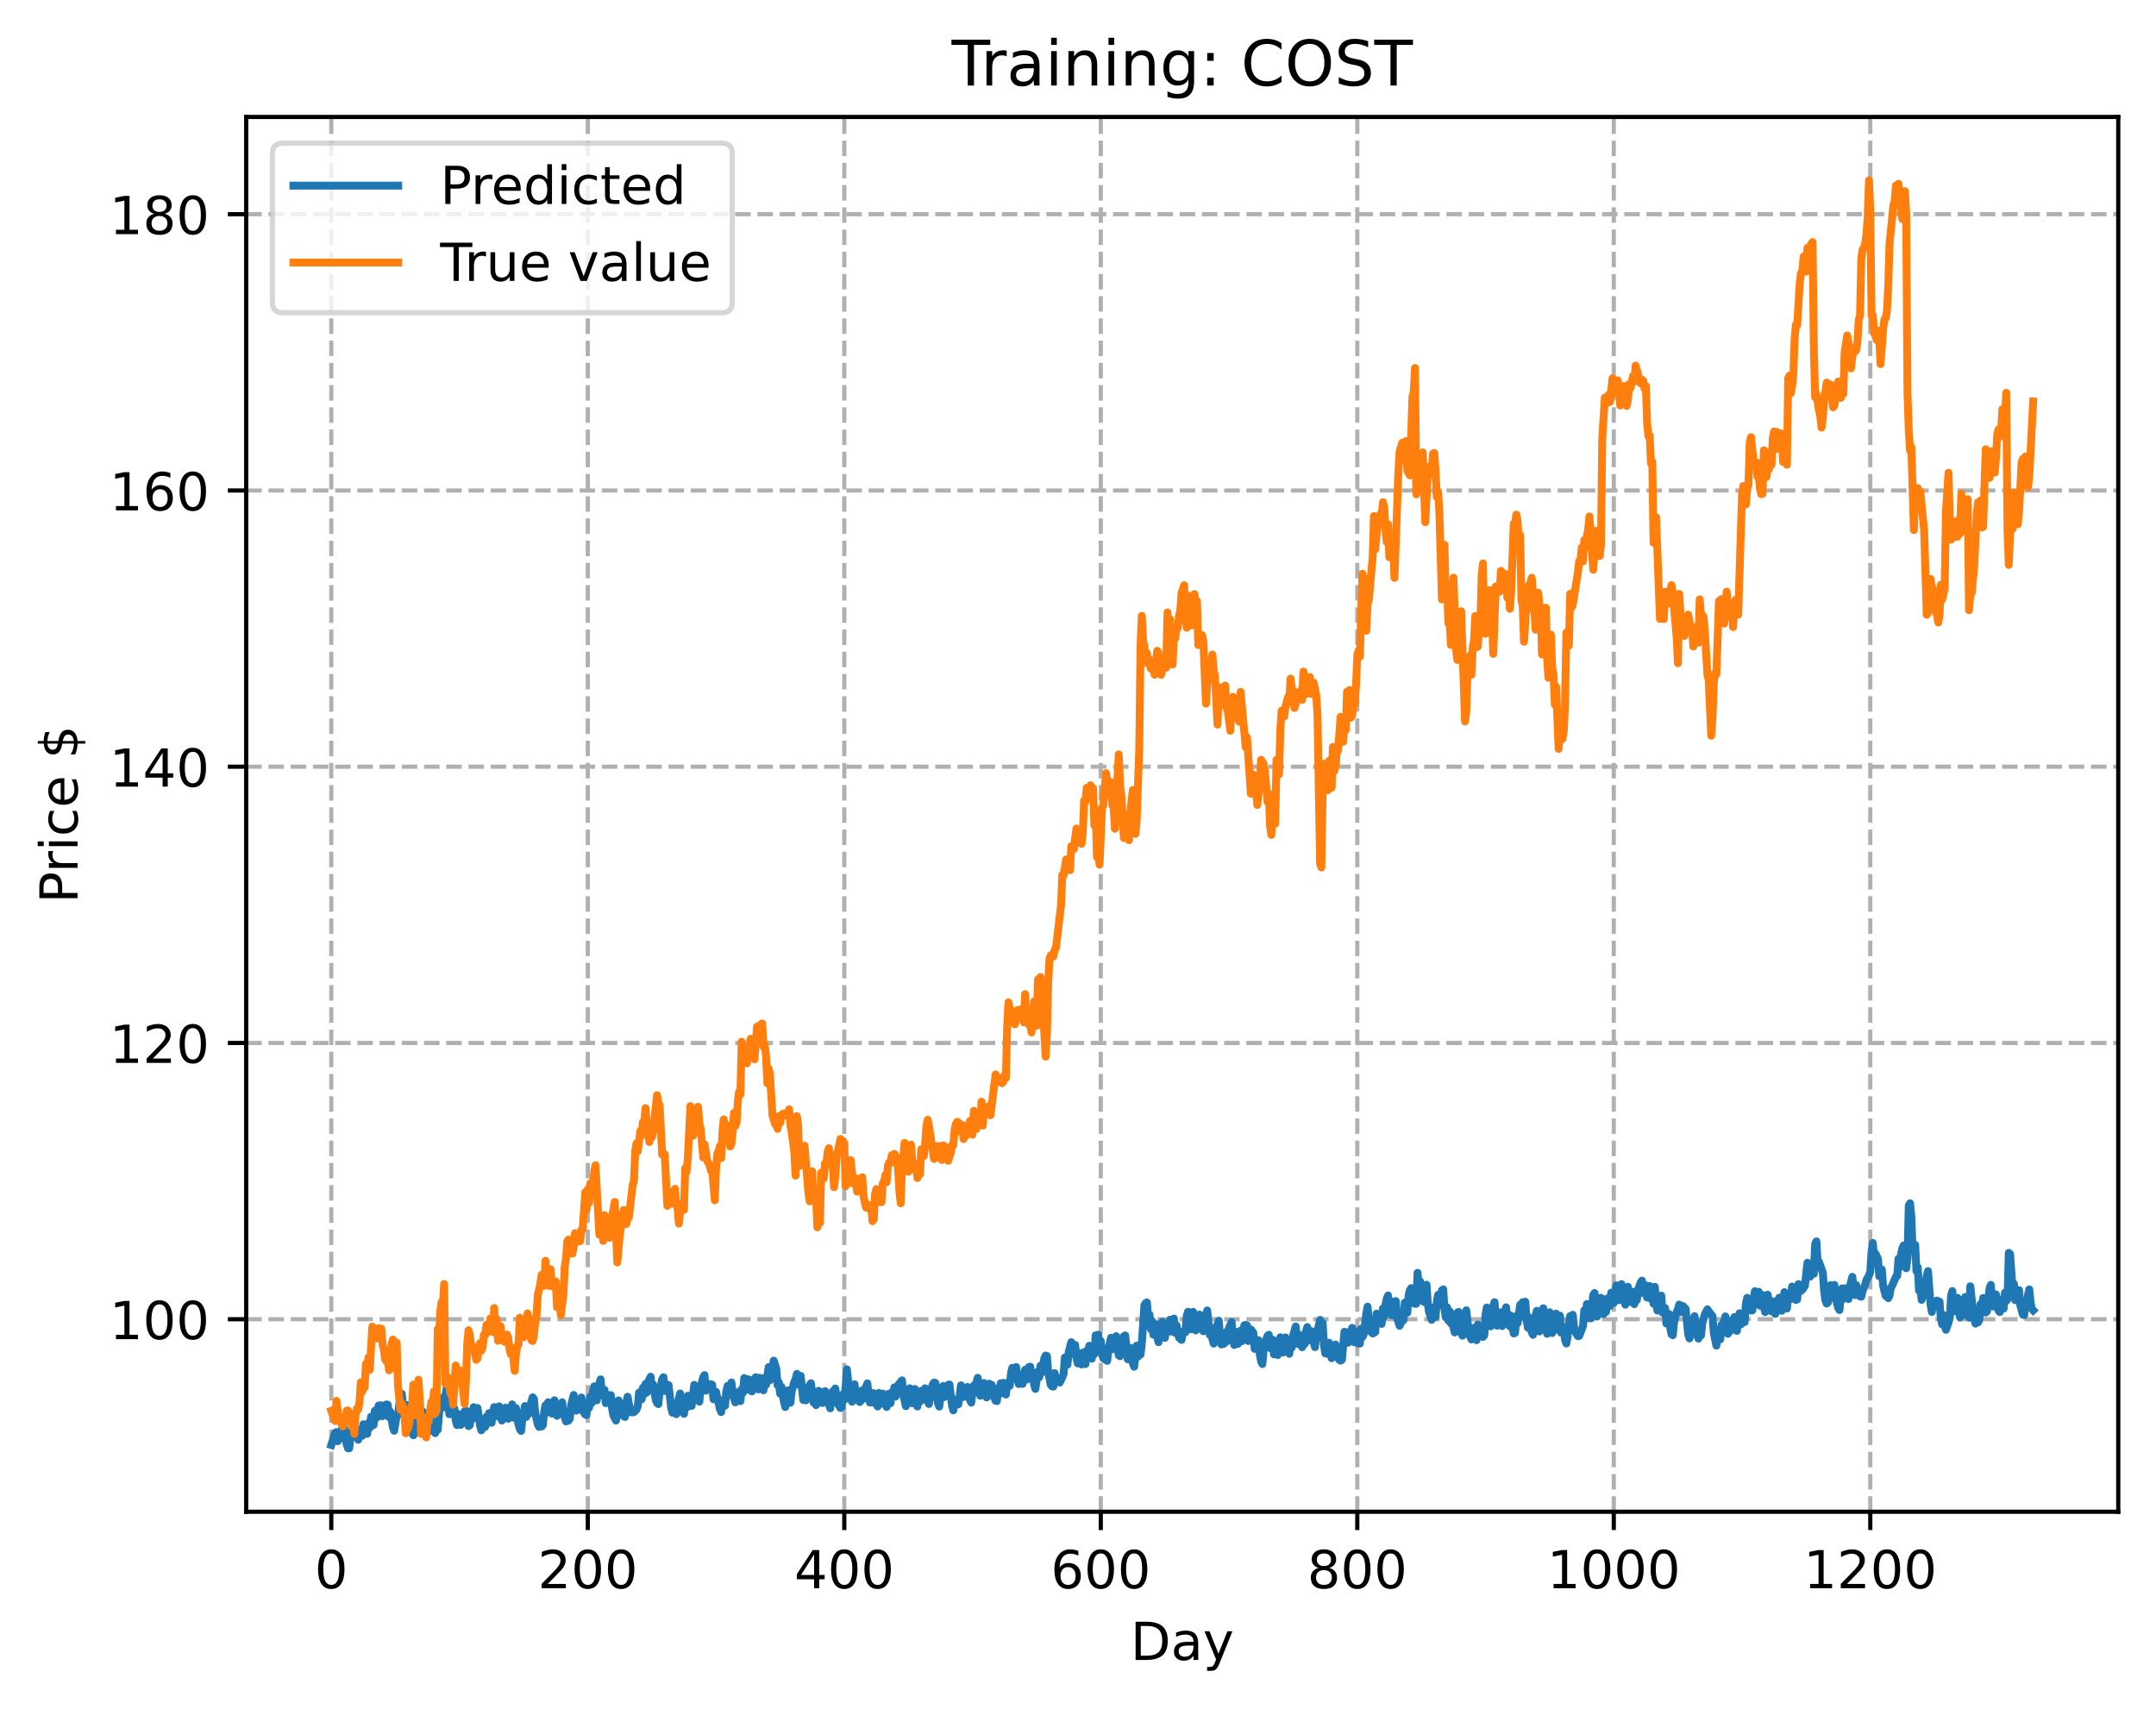 <?xml version="1.0" encoding="utf-8" standalone="no"?>
<!DOCTYPE svg PUBLIC "-//W3C//DTD SVG 1.1//EN"
  "http://www.w3.org/Graphics/SVG/1.1/DTD/svg11.dtd">
<!-- Created with matplotlib (https://matplotlib.org/) -->
<svg height="325.986pt" version="1.1" viewBox="0 0 411.286 325.986" width="411.286pt" xmlns="http://www.w3.org/2000/svg" xmlns:xlink="http://www.w3.org/1999/xlink">
 <defs>
  <style type="text/css">
*{stroke-linecap:butt;stroke-linejoin:round;}
  </style>
 </defs>
 <g id="figure_1">
  <g id="patch_1">
   <path d="M 0 325.986 
L 411.286 325.986 
L 411.286 0 
L 0 0 
z
" style="fill:#ffffff;"/>
  </g>
  <g id="axes_1">
   <g id="patch_2">
    <path d="M 46.966 288.43 
L 404.086 288.43 
L 404.086 22.318 
L 46.966 22.318 
z
" style="fill:#ffffff;"/>
   </g>
   <g id="matplotlib.axis_1">
    <g id="xtick_1">
     <g id="line2d_1">
      <path clip-path="url(#peb2457d9aa)" d="M 63.198 288.43 
L 63.198 22.318 
" style="fill:none;stroke:#b0b0b0;stroke-dasharray:2.96,1.28;stroke-dashoffset:0;stroke-width:0.8;"/>
     </g>
     <g id="line2d_2">
      <defs>
       <path d="M 0 0 
L 0 3.5 
" id="m324a7d9019" style="stroke:#000000;stroke-width:0.8;"/>
      </defs>
      <g>
       <use style="stroke:#000000;stroke-width:0.8;" x="63.198" xlink:href="#m324a7d9019" y="288.43"/>
      </g>
     </g>
     <g id="text_1">
      <!-- 0 -->
      <defs>
       <path d="M 31.781 66.406 
Q 24.172 66.406 20.328 58.906 
Q 16.5 51.422 16.5 36.375 
Q 16.5 21.391 20.328 13.891 
Q 24.172 6.391 31.781 6.391 
Q 39.453 6.391 43.281 13.891 
Q 47.125 21.391 47.125 36.375 
Q 47.125 51.422 43.281 58.906 
Q 39.453 66.406 31.781 66.406 
z
M 31.781 74.219 
Q 44.047 74.219 50.516 64.516 
Q 56.984 54.828 56.984 36.375 
Q 56.984 17.969 50.516 8.266 
Q 44.047 -1.422 31.781 -1.422 
Q 19.531 -1.422 13.062 8.266 
Q 6.594 17.969 6.594 36.375 
Q 6.594 54.828 13.062 64.516 
Q 19.531 74.219 31.781 74.219 
z
" id="DejaVuSans-48"/>
      </defs>
      <g transform="translate(60.017 303.029)scale(0.1 -0.1)">
       <use xlink:href="#DejaVuSans-48"/>
      </g>
     </g>
    </g>
    <g id="xtick_2">
     <g id="line2d_3">
      <path clip-path="url(#peb2457d9aa)" d="M 112.129 288.43 
L 112.129 22.318 
" style="fill:none;stroke:#b0b0b0;stroke-dasharray:2.96,1.28;stroke-dashoffset:0;stroke-width:0.8;"/>
     </g>
     <g id="line2d_4">
      <g>
       <use style="stroke:#000000;stroke-width:0.8;" x="112.129" xlink:href="#m324a7d9019" y="288.43"/>
      </g>
     </g>
     <g id="text_2">
      <!-- 200 -->
      <defs>
       <path d="M 19.188 8.297 
L 53.609 8.297 
L 53.609 0 
L 7.328 0 
L 7.328 8.297 
Q 12.938 14.109 22.625 23.891 
Q 32.328 33.688 34.812 36.531 
Q 39.547 41.844 41.422 45.531 
Q 43.312 49.219 43.312 52.781 
Q 43.312 58.594 39.234 62.25 
Q 35.156 65.922 28.609 65.922 
Q 23.969 65.922 18.812 64.312 
Q 13.672 62.703 7.812 59.422 
L 7.812 69.391 
Q 13.766 71.781 18.938 73 
Q 24.125 74.219 28.422 74.219 
Q 39.75 74.219 46.484 68.547 
Q 53.219 62.891 53.219 53.422 
Q 53.219 48.922 51.531 44.891 
Q 49.859 40.875 45.406 35.406 
Q 44.188 33.984 37.641 27.219 
Q 31.109 20.453 19.188 8.297 
z
" id="DejaVuSans-50"/>
      </defs>
      <g transform="translate(102.585 303.029)scale(0.1 -0.1)">
       <use xlink:href="#DejaVuSans-50"/>
       <use x="63.623" xlink:href="#DejaVuSans-48"/>
       <use x="127.246" xlink:href="#DejaVuSans-48"/>
      </g>
     </g>
    </g>
    <g id="xtick_3">
     <g id="line2d_5">
      <path clip-path="url(#peb2457d9aa)" d="M 161.06 288.43 
L 161.06 22.318 
" style="fill:none;stroke:#b0b0b0;stroke-dasharray:2.96,1.28;stroke-dashoffset:0;stroke-width:0.8;"/>
     </g>
     <g id="line2d_6">
      <g>
       <use style="stroke:#000000;stroke-width:0.8;" x="161.06" xlink:href="#m324a7d9019" y="288.43"/>
      </g>
     </g>
     <g id="text_3">
      <!-- 400 -->
      <defs>
       <path d="M 37.797 64.312 
L 12.891 25.391 
L 37.797 25.391 
z
M 35.203 72.906 
L 47.609 72.906 
L 47.609 25.391 
L 58.016 25.391 
L 58.016 17.188 
L 47.609 17.188 
L 47.609 0 
L 37.797 0 
L 37.797 17.188 
L 4.891 17.188 
L 4.891 26.703 
z
" id="DejaVuSans-52"/>
      </defs>
      <g transform="translate(151.516 303.029)scale(0.1 -0.1)">
       <use xlink:href="#DejaVuSans-52"/>
       <use x="63.623" xlink:href="#DejaVuSans-48"/>
       <use x="127.246" xlink:href="#DejaVuSans-48"/>
      </g>
     </g>
    </g>
    <g id="xtick_4">
     <g id="line2d_7">
      <path clip-path="url(#peb2457d9aa)" d="M 209.99 288.43 
L 209.99 22.318 
" style="fill:none;stroke:#b0b0b0;stroke-dasharray:2.96,1.28;stroke-dashoffset:0;stroke-width:0.8;"/>
     </g>
     <g id="line2d_8">
      <g>
       <use style="stroke:#000000;stroke-width:0.8;" x="209.99" xlink:href="#m324a7d9019" y="288.43"/>
      </g>
     </g>
     <g id="text_4">
      <!-- 600 -->
      <defs>
       <path d="M 33.016 40.375 
Q 26.375 40.375 22.484 35.828 
Q 18.609 31.297 18.609 23.391 
Q 18.609 15.531 22.484 10.953 
Q 26.375 6.391 33.016 6.391 
Q 39.656 6.391 43.531 10.953 
Q 47.406 15.531 47.406 23.391 
Q 47.406 31.297 43.531 35.828 
Q 39.656 40.375 33.016 40.375 
z
M 52.594 71.297 
L 52.594 62.312 
Q 48.875 64.062 45.094 64.984 
Q 41.312 65.922 37.594 65.922 
Q 27.828 65.922 22.672 59.328 
Q 17.531 52.734 16.797 39.406 
Q 19.672 43.656 24.016 45.922 
Q 28.375 48.188 33.594 48.188 
Q 44.578 48.188 50.953 41.516 
Q 57.328 34.859 57.328 23.391 
Q 57.328 12.156 50.688 5.359 
Q 44.047 -1.422 33.016 -1.422 
Q 20.359 -1.422 13.672 8.266 
Q 6.984 17.969 6.984 36.375 
Q 6.984 53.656 15.188 63.938 
Q 23.391 74.219 37.203 74.219 
Q 40.922 74.219 44.703 73.484 
Q 48.484 72.75 52.594 71.297 
z
" id="DejaVuSans-54"/>
      </defs>
      <g transform="translate(200.446 303.029)scale(0.1 -0.1)">
       <use xlink:href="#DejaVuSans-54"/>
       <use x="63.623" xlink:href="#DejaVuSans-48"/>
       <use x="127.246" xlink:href="#DejaVuSans-48"/>
      </g>
     </g>
    </g>
    <g id="xtick_5">
     <g id="line2d_9">
      <path clip-path="url(#peb2457d9aa)" d="M 258.921 288.43 
L 258.921 22.318 
" style="fill:none;stroke:#b0b0b0;stroke-dasharray:2.96,1.28;stroke-dashoffset:0;stroke-width:0.8;"/>
     </g>
     <g id="line2d_10">
      <g>
       <use style="stroke:#000000;stroke-width:0.8;" x="258.921" xlink:href="#m324a7d9019" y="288.43"/>
      </g>
     </g>
     <g id="text_5">
      <!-- 800 -->
      <defs>
       <path d="M 31.781 34.625 
Q 24.75 34.625 20.719 30.859 
Q 16.703 27.094 16.703 20.516 
Q 16.703 13.922 20.719 10.156 
Q 24.75 6.391 31.781 6.391 
Q 38.812 6.391 42.859 10.172 
Q 46.922 13.969 46.922 20.516 
Q 46.922 27.094 42.891 30.859 
Q 38.875 34.625 31.781 34.625 
z
M 21.922 38.812 
Q 15.578 40.375 12.031 44.719 
Q 8.5 49.078 8.5 55.328 
Q 8.5 64.062 14.719 69.141 
Q 20.953 74.219 31.781 74.219 
Q 42.672 74.219 48.875 69.141 
Q 55.078 64.062 55.078 55.328 
Q 55.078 49.078 51.531 44.719 
Q 48 40.375 41.703 38.812 
Q 48.828 37.156 52.797 32.312 
Q 56.781 27.484 56.781 20.516 
Q 56.781 9.906 50.312 4.234 
Q 43.844 -1.422 31.781 -1.422 
Q 19.734 -1.422 13.25 4.234 
Q 6.781 9.906 6.781 20.516 
Q 6.781 27.484 10.781 32.312 
Q 14.797 37.156 21.922 38.812 
z
M 18.312 54.391 
Q 18.312 48.734 21.844 45.562 
Q 25.391 42.391 31.781 42.391 
Q 38.141 42.391 41.719 45.562 
Q 45.312 48.734 45.312 54.391 
Q 45.312 60.062 41.719 63.234 
Q 38.141 66.406 31.781 66.406 
Q 25.391 66.406 21.844 63.234 
Q 18.312 60.062 18.312 54.391 
z
" id="DejaVuSans-56"/>
      </defs>
      <g transform="translate(249.377 303.029)scale(0.1 -0.1)">
       <use xlink:href="#DejaVuSans-56"/>
       <use x="63.623" xlink:href="#DejaVuSans-48"/>
       <use x="127.246" xlink:href="#DejaVuSans-48"/>
      </g>
     </g>
    </g>
    <g id="xtick_6">
     <g id="line2d_11">
      <path clip-path="url(#peb2457d9aa)" d="M 307.851 288.43 
L 307.851 22.318 
" style="fill:none;stroke:#b0b0b0;stroke-dasharray:2.96,1.28;stroke-dashoffset:0;stroke-width:0.8;"/>
     </g>
     <g id="line2d_12">
      <g>
       <use style="stroke:#000000;stroke-width:0.8;" x="307.851" xlink:href="#m324a7d9019" y="288.43"/>
      </g>
     </g>
     <g id="text_6">
      <!-- 1000 -->
      <defs>
       <path d="M 12.406 8.297 
L 28.516 8.297 
L 28.516 63.922 
L 10.984 60.406 
L 10.984 69.391 
L 28.422 72.906 
L 38.281 72.906 
L 38.281 8.297 
L 54.391 8.297 
L 54.391 0 
L 12.406 0 
z
" id="DejaVuSans-49"/>
      </defs>
      <g transform="translate(295.126 303.029)scale(0.1 -0.1)">
       <use xlink:href="#DejaVuSans-49"/>
       <use x="63.623" xlink:href="#DejaVuSans-48"/>
       <use x="127.246" xlink:href="#DejaVuSans-48"/>
       <use x="190.869" xlink:href="#DejaVuSans-48"/>
      </g>
     </g>
    </g>
    <g id="xtick_7">
     <g id="line2d_13">
      <path clip-path="url(#peb2457d9aa)" d="M 356.782 288.43 
L 356.782 22.318 
" style="fill:none;stroke:#b0b0b0;stroke-dasharray:2.96,1.28;stroke-dashoffset:0;stroke-width:0.8;"/>
     </g>
     <g id="line2d_14">
      <g>
       <use style="stroke:#000000;stroke-width:0.8;" x="356.782" xlink:href="#m324a7d9019" y="288.43"/>
      </g>
     </g>
     <g id="text_7">
      <!-- 1200 -->
      <g transform="translate(344.057 303.029)scale(0.1 -0.1)">
       <use xlink:href="#DejaVuSans-49"/>
       <use x="63.623" xlink:href="#DejaVuSans-50"/>
       <use x="127.246" xlink:href="#DejaVuSans-48"/>
       <use x="190.869" xlink:href="#DejaVuSans-48"/>
      </g>
     </g>
    </g>
    <g id="text_8">
     <!-- Day -->
     <defs>
      <path d="M 19.672 64.797 
L 19.672 8.109 
L 31.594 8.109 
Q 46.688 8.109 53.688 14.938 
Q 60.688 21.781 60.688 36.531 
Q 60.688 51.172 53.688 57.984 
Q 46.688 64.797 31.594 64.797 
z
M 9.812 72.906 
L 30.078 72.906 
Q 51.266 72.906 61.172 64.094 
Q 71.094 55.281 71.094 36.531 
Q 71.094 17.672 61.125 8.828 
Q 51.172 0 30.078 0 
L 9.812 0 
z
" id="DejaVuSans-68"/>
      <path d="M 34.281 27.484 
Q 23.391 27.484 19.188 25 
Q 14.984 22.516 14.984 16.5 
Q 14.984 11.719 18.141 8.906 
Q 21.297 6.109 26.703 6.109 
Q 34.188 6.109 38.703 11.406 
Q 43.219 16.703 43.219 25.484 
L 43.219 27.484 
z
M 52.203 31.203 
L 52.203 0 
L 43.219 0 
L 43.219 8.297 
Q 40.141 3.328 35.547 0.953 
Q 30.953 -1.422 24.312 -1.422 
Q 15.922 -1.422 10.953 3.297 
Q 6 8.016 6 15.922 
Q 6 25.141 12.172 29.828 
Q 18.359 34.516 30.609 34.516 
L 43.219 34.516 
L 43.219 35.406 
Q 43.219 41.609 39.141 45 
Q 35.062 48.391 27.688 48.391 
Q 23 48.391 18.547 47.266 
Q 14.109 46.141 10.016 43.891 
L 10.016 52.203 
Q 14.938 54.109 19.578 55.047 
Q 24.219 56 28.609 56 
Q 40.484 56 46.344 49.844 
Q 52.203 43.703 52.203 31.203 
z
" id="DejaVuSans-97"/>
      <path d="M 32.172 -5.078 
Q 28.375 -14.844 24.75 -17.812 
Q 21.141 -20.797 15.094 -20.797 
L 7.906 -20.797 
L 7.906 -13.281 
L 13.188 -13.281 
Q 16.891 -13.281 18.938 -11.516 
Q 21 -9.766 23.484 -3.219 
L 25.094 0.875 
L 2.984 54.688 
L 12.5 54.688 
L 29.594 11.922 
L 46.688 54.688 
L 56.203 54.688 
z
" id="DejaVuSans-121"/>
     </defs>
     <g transform="translate(215.652 316.707)scale(0.1 -0.1)">
      <use xlink:href="#DejaVuSans-68"/>
      <use x="77.002" xlink:href="#DejaVuSans-97"/>
      <use x="138.281" xlink:href="#DejaVuSans-121"/>
     </g>
    </g>
   </g>
   <g id="matplotlib.axis_2">
    <g id="ytick_1">
     <g id="line2d_15">
      <path clip-path="url(#peb2457d9aa)" d="M 46.966 251.699 
L 404.086 251.699 
" style="fill:none;stroke:#b0b0b0;stroke-dasharray:2.96,1.28;stroke-dashoffset:0;stroke-width:0.8;"/>
     </g>
     <g id="line2d_16">
      <defs>
       <path d="M 0 0 
L -3.5 0 
" id="mee25dc29c3" style="stroke:#000000;stroke-width:0.8;"/>
      </defs>
      <g>
       <use style="stroke:#000000;stroke-width:0.8;" x="46.966" xlink:href="#mee25dc29c3" y="251.699"/>
      </g>
     </g>
     <g id="text_9">
      <!-- 100 -->
      <g transform="translate(20.878 255.498)scale(0.1 -0.1)">
       <use xlink:href="#DejaVuSans-49"/>
       <use x="63.623" xlink:href="#DejaVuSans-48"/>
       <use x="127.246" xlink:href="#DejaVuSans-48"/>
      </g>
     </g>
    </g>
    <g id="ytick_2">
     <g id="line2d_17">
      <path clip-path="url(#peb2457d9aa)" d="M 46.966 198.992 
L 404.086 198.992 
" style="fill:none;stroke:#b0b0b0;stroke-dasharray:2.96,1.28;stroke-dashoffset:0;stroke-width:0.8;"/>
     </g>
     <g id="line2d_18">
      <g>
       <use style="stroke:#000000;stroke-width:0.8;" x="46.966" xlink:href="#mee25dc29c3" y="198.992"/>
      </g>
     </g>
     <g id="text_10">
      <!-- 120 -->
      <g transform="translate(20.878 202.791)scale(0.1 -0.1)">
       <use xlink:href="#DejaVuSans-49"/>
       <use x="63.623" xlink:href="#DejaVuSans-50"/>
       <use x="127.246" xlink:href="#DejaVuSans-48"/>
      </g>
     </g>
    </g>
    <g id="ytick_3">
     <g id="line2d_19">
      <path clip-path="url(#peb2457d9aa)" d="M 46.966 146.285 
L 404.086 146.285 
" style="fill:none;stroke:#b0b0b0;stroke-dasharray:2.96,1.28;stroke-dashoffset:0;stroke-width:0.8;"/>
     </g>
     <g id="line2d_20">
      <g>
       <use style="stroke:#000000;stroke-width:0.8;" x="46.966" xlink:href="#mee25dc29c3" y="146.285"/>
      </g>
     </g>
     <g id="text_11">
      <!-- 140 -->
      <g transform="translate(20.878 150.084)scale(0.1 -0.1)">
       <use xlink:href="#DejaVuSans-49"/>
       <use x="63.623" xlink:href="#DejaVuSans-52"/>
       <use x="127.246" xlink:href="#DejaVuSans-48"/>
      </g>
     </g>
    </g>
    <g id="ytick_4">
     <g id="line2d_21">
      <path clip-path="url(#peb2457d9aa)" d="M 46.966 93.578 
L 404.086 93.578 
" style="fill:none;stroke:#b0b0b0;stroke-dasharray:2.96,1.28;stroke-dashoffset:0;stroke-width:0.8;"/>
     </g>
     <g id="line2d_22">
      <g>
       <use style="stroke:#000000;stroke-width:0.8;" x="46.966" xlink:href="#mee25dc29c3" y="93.578"/>
      </g>
     </g>
     <g id="text_12">
      <!-- 160 -->
      <g transform="translate(20.878 97.377)scale(0.1 -0.1)">
       <use xlink:href="#DejaVuSans-49"/>
       <use x="63.623" xlink:href="#DejaVuSans-54"/>
       <use x="127.246" xlink:href="#DejaVuSans-48"/>
      </g>
     </g>
    </g>
    <g id="ytick_5">
     <g id="line2d_23">
      <path clip-path="url(#peb2457d9aa)" d="M 46.966 40.871 
L 404.086 40.871 
" style="fill:none;stroke:#b0b0b0;stroke-dasharray:2.96,1.28;stroke-dashoffset:0;stroke-width:0.8;"/>
     </g>
     <g id="line2d_24">
      <g>
       <use style="stroke:#000000;stroke-width:0.8;" x="46.966" xlink:href="#mee25dc29c3" y="40.871"/>
      </g>
     </g>
     <g id="text_13">
      <!-- 180 -->
      <g transform="translate(20.878 44.67)scale(0.1 -0.1)">
       <use xlink:href="#DejaVuSans-49"/>
       <use x="63.623" xlink:href="#DejaVuSans-56"/>
       <use x="127.246" xlink:href="#DejaVuSans-48"/>
      </g>
     </g>
    </g>
    <g id="text_14">
     <!-- Price $ -->
     <defs>
      <path d="M 19.672 64.797 
L 19.672 37.406 
L 32.078 37.406 
Q 38.969 37.406 42.719 40.969 
Q 46.484 44.531 46.484 51.125 
Q 46.484 57.672 42.719 61.234 
Q 38.969 64.797 32.078 64.797 
z
M 9.812 72.906 
L 32.078 72.906 
Q 44.344 72.906 50.609 67.359 
Q 56.891 61.812 56.891 51.125 
Q 56.891 40.328 50.609 34.812 
Q 44.344 29.297 32.078 29.297 
L 19.672 29.297 
L 19.672 0 
L 9.812 0 
z
" id="DejaVuSans-80"/>
      <path d="M 41.109 46.297 
Q 39.594 47.172 37.812 47.578 
Q 36.031 48 33.891 48 
Q 26.266 48 22.188 43.047 
Q 18.109 38.094 18.109 28.812 
L 18.109 0 
L 9.078 0 
L 9.078 54.688 
L 18.109 54.688 
L 18.109 46.188 
Q 20.953 51.172 25.484 53.578 
Q 30.031 56 36.531 56 
Q 37.453 56 38.578 55.875 
Q 39.703 55.766 41.062 55.516 
z
" id="DejaVuSans-114"/>
      <path d="M 9.422 54.688 
L 18.406 54.688 
L 18.406 0 
L 9.422 0 
z
M 9.422 75.984 
L 18.406 75.984 
L 18.406 64.594 
L 9.422 64.594 
z
" id="DejaVuSans-105"/>
      <path d="M 48.781 52.594 
L 48.781 44.188 
Q 44.969 46.297 41.141 47.344 
Q 37.312 48.391 33.406 48.391 
Q 24.656 48.391 19.812 42.844 
Q 14.984 37.312 14.984 27.297 
Q 14.984 17.281 19.812 11.734 
Q 24.656 6.203 33.406 6.203 
Q 37.312 6.203 41.141 7.25 
Q 44.969 8.297 48.781 10.406 
L 48.781 2.094 
Q 45.016 0.344 40.984 -0.531 
Q 36.969 -1.422 32.422 -1.422 
Q 20.062 -1.422 12.781 6.344 
Q 5.516 14.109 5.516 27.297 
Q 5.516 40.672 12.859 48.328 
Q 20.219 56 33.016 56 
Q 37.156 56 41.109 55.141 
Q 45.062 54.297 48.781 52.594 
z
" id="DejaVuSans-99"/>
      <path d="M 56.203 29.594 
L 56.203 25.203 
L 14.891 25.203 
Q 15.484 15.922 20.484 11.062 
Q 25.484 6.203 34.422 6.203 
Q 39.594 6.203 44.453 7.469 
Q 49.312 8.734 54.109 11.281 
L 54.109 2.781 
Q 49.266 0.734 44.188 -0.344 
Q 39.109 -1.422 33.891 -1.422 
Q 20.797 -1.422 13.156 6.188 
Q 5.516 13.812 5.516 26.812 
Q 5.516 40.234 12.766 48.109 
Q 20.016 56 32.328 56 
Q 43.359 56 49.781 48.891 
Q 56.203 41.797 56.203 29.594 
z
M 47.219 32.234 
Q 47.125 39.594 43.094 43.984 
Q 39.062 48.391 32.422 48.391 
Q 24.906 48.391 20.391 44.141 
Q 15.875 39.891 15.188 32.172 
z
" id="DejaVuSans-101"/>
      <path id="DejaVuSans-32"/>
      <path d="M 33.797 -14.703 
L 28.906 -14.703 
L 28.859 0 
Q 23.734 0.094 18.609 1.188 
Q 13.484 2.297 8.297 4.5 
L 8.297 13.281 
Q 13.281 10.156 18.375 8.562 
Q 23.484 6.984 28.906 6.938 
L 28.906 29.203 
Q 18.109 30.953 13.203 35.156 
Q 8.297 39.359 8.297 46.688 
Q 8.297 54.641 13.625 59.219 
Q 18.953 63.812 28.906 64.5 
L 28.906 75.984 
L 33.797 75.984 
L 33.797 64.656 
Q 38.328 64.453 42.578 63.688 
Q 46.828 62.938 50.875 61.625 
L 50.875 53.078 
Q 46.828 55.125 42.547 56.25 
Q 38.281 57.375 33.797 57.562 
L 33.797 36.719 
Q 44.875 35.016 50.094 30.609 
Q 55.328 26.219 55.328 18.609 
Q 55.328 10.359 49.781 5.594 
Q 44.234 0.828 33.797 0.094 
z
M 28.906 37.594 
L 28.906 57.625 
Q 23.25 56.984 20.266 54.391 
Q 17.281 51.812 17.281 47.516 
Q 17.281 43.312 20.031 40.969 
Q 22.797 38.625 28.906 37.594 
z
M 33.797 28.219 
L 33.797 7.078 
Q 39.984 7.906 43.141 10.594 
Q 46.297 13.281 46.297 17.672 
Q 46.297 21.969 43.281 24.5 
Q 40.281 27.047 33.797 28.219 
z
" id="DejaVuSans-36"/>
     </defs>
     <g transform="translate(14.798 172.342)rotate(-90)scale(0.1 -0.1)">
      <use xlink:href="#DejaVuSans-80"/>
      <use x="58.553" xlink:href="#DejaVuSans-114"/>
      <use x="99.666" xlink:href="#DejaVuSans-105"/>
      <use x="127.449" xlink:href="#DejaVuSans-99"/>
      <use x="182.43" xlink:href="#DejaVuSans-101"/>
      <use x="243.953" xlink:href="#DejaVuSans-32"/>
      <use x="275.74" xlink:href="#DejaVuSans-36"/>
     </g>
    </g>
   </g>
   <g id="line2d_25">
    <path clip-path="url(#peb2457d9aa)" d="M 63.198 275.699 
L 63.932 273.39 
L 64.177 273.231 
L 64.422 274.978 
L 64.911 273.197 
L 65.156 272.759 
L 65.645 272.504 
L 65.89 274.695 
L 66.379 276.334 
L 66.623 276.329 
L 66.868 274.103 
L 67.357 271.984 
L 67.602 273.757 
L 67.847 272.438 
L 68.091 274.04 
L 68.336 274.704 
L 68.581 272.969 
L 68.825 273.99 
L 69.07 273.964 
L 69.315 271.742 
L 69.559 272.969 
L 69.804 273.45 
L 70.049 273.571 
L 70.293 271.504 
L 70.538 272.418 
L 70.783 270.305 
L 71.027 271.509 
L 71.272 271.879 
L 71.517 269.149 
L 71.761 270.582 
L 72.006 268.979 
L 72.251 268.141 
L 72.495 270.181 
L 72.74 268.123 
L 72.984 270.195 
L 73.229 268.761 
L 73.718 267.958 
L 73.963 268.016 
L 74.208 270.365 
L 74.452 269.343 
L 74.942 272.271 
L 75.186 272.979 
L 75.676 270.083 
L 75.92 270.02 
L 76.41 265.851 
L 76.654 265.938 
L 76.899 268.861 
L 77.144 267.969 
L 77.388 268.161 
L 77.633 268.059 
L 77.878 270.997 
L 78.122 272.503 
L 78.856 273.845 
L 79.101 273.512 
L 79.345 270.941 
L 79.59 269.886 
L 79.835 271.799 
L 80.079 272.344 
L 80.569 269.24 
L 81.058 272.712 
L 81.547 269.7 
L 81.792 271.874 
L 82.037 270.3 
L 82.526 273.042 
L 82.771 271.649 
L 83.015 273.437 
L 83.26 271.678 
L 83.505 272.797 
L 83.994 266.913 
L 84.239 268.147 
L 84.483 268.567 
L 84.728 266.484 
L 84.972 266.405 
L 85.217 264.727 
L 85.706 269.814 
L 86.196 266.741 
L 86.44 269.503 
L 86.685 268.739 
L 86.93 271.014 
L 87.174 271.896 
L 87.419 269.803 
L 87.664 271.706 
L 87.908 271.854 
L 88.398 269.833 
L 88.642 269.268 
L 88.887 269.128 
L 89.132 271.441 
L 89.376 272.089 
L 89.621 271.904 
L 89.866 270.022 
L 90.355 268.475 
L 90.599 270.574 
L 90.844 269.229 
L 91.089 268.637 
L 91.578 271.996 
L 91.823 272.9 
L 92.067 270.789 
L 92.312 271.805 
L 92.557 272.245 
L 92.801 270.319 
L 93.046 271.477 
L 93.291 269.612 
L 93.535 270.993 
L 93.78 271.467 
L 94.025 269.427 
L 94.269 268.461 
L 94.514 270.046 
L 94.759 268.483 
L 95.003 270.262 
L 95.248 268.324 
L 95.737 271.034 
L 95.982 269.488 
L 96.471 268.575 
L 96.716 270.494 
L 96.96 270.696 
L 97.205 269.285 
L 97.694 267.953 
L 97.939 270.482 
L 98.428 268.646 
L 98.673 270.814 
L 99.162 272.644 
L 99.407 273.011 
L 99.652 270.778 
L 100.141 268.261 
L 100.386 270.356 
L 100.63 268.794 
L 100.875 269.756 
L 101.12 268.242 
L 101.609 266.606 
L 101.854 266.907 
L 102.098 269.584 
L 102.587 271.772 
L 102.832 272.247 
L 103.077 272.148 
L 103.321 272.172 
L 103.566 271.906 
L 103.811 269.34 
L 104.055 268.13 
L 104.3 269.502 
L 104.545 267.547 
L 104.789 269.238 
L 105.034 267.8 
L 105.279 269.712 
L 105.523 267.882 
L 105.768 267.158 
L 106.257 270.129 
L 106.502 268.431 
L 106.747 269.763 
L 106.991 268.243 
L 107.236 267.548 
L 107.481 269.579 
L 107.97 271.193 
L 108.459 271.033 
L 108.704 270.653 
L 108.948 268.115 
L 109.438 266.154 
L 109.682 268.174 
L 109.927 269.145 
L 110.172 267.472 
L 110.416 268.974 
L 110.906 266.63 
L 111.15 268.597 
L 111.395 269.52 
L 111.64 269.874 
L 111.884 269.988 
L 112.129 267.551 
L 112.374 268.599 
L 112.618 266.438 
L 112.863 267.708 
L 113.108 265.47 
L 113.352 264.507 
L 113.597 266.638 
L 113.842 267.179 
L 114.331 263.959 
L 114.575 263.173 
L 114.82 266.199 
L 115.065 265.389 
L 115.309 265.165 
L 115.554 267.717 
L 115.799 266.457 
L 116.043 266.191 
L 116.533 266.192 
L 116.777 268.863 
L 117.022 270.077 
L 117.511 271.042 
L 118.001 267.188 
L 118.49 269.478 
L 118.735 270.022 
L 119.224 270.357 
L 119.469 267.693 
L 119.713 266.492 
L 120.203 269.086 
L 120.447 269.477 
L 120.936 269.423 
L 121.426 268.921 
L 121.67 268.217 
L 121.915 265.688 
L 122.16 266.714 
L 122.404 266.977 
L 122.649 264.76 
L 122.894 265.997 
L 123.138 264.067 
L 123.383 265.688 
L 123.628 263.698 
L 124.117 262.664 
L 124.362 265.244 
L 124.606 264.161 
L 125.096 267.101 
L 125.34 267.676 
L 125.585 267.896 
L 125.83 265.562 
L 126.319 263.123 
L 126.563 262.767 
L 126.808 265.397 
L 127.053 264.602 
L 127.297 264.207 
L 127.542 264.259 
L 128.031 268.587 
L 128.276 269.545 
L 128.521 267.763 
L 128.765 269.288 
L 129.01 269.818 
L 129.255 267.796 
L 129.744 265.861 
L 129.989 268.054 
L 130.233 269.167 
L 130.478 269.75 
L 130.723 267.734 
L 130.967 268.56 
L 131.212 266.308 
L 131.457 267.847 
L 131.701 268.268 
L 131.946 268.239 
L 132.435 264.227 
L 132.924 266.8 
L 133.414 267.43 
L 133.658 264.624 
L 134.148 262.767 
L 134.392 262.363 
L 134.637 265.337 
L 135.126 264.117 
L 135.616 264.091 
L 135.86 264.185 
L 136.105 266.975 
L 136.594 265.552 
L 137.328 268.816 
L 137.573 269.417 
L 137.818 267.164 
L 138.062 268.214 
L 138.307 268.202 
L 138.551 265.468 
L 138.796 264.415 
L 139.041 266.166 
L 139.53 263.761 
L 139.775 265.954 
L 140.264 267.566 
L 140.509 265.631 
L 140.753 266.897 
L 141.243 267.325 
L 141.487 265.036 
L 141.732 265.713 
L 141.977 262.926 
L 142.466 265.115 
L 142.711 263.157 
L 142.955 264.713 
L 143.2 265.291 
L 143.445 265.472 
L 143.689 263.208 
L 143.934 264.624 
L 144.178 262.748 
L 144.423 264.529 
L 144.668 265.094 
L 144.912 262.87 
L 145.402 264.783 
L 145.646 265.262 
L 145.891 262.879 
L 146.136 264.206 
L 146.625 260.841 
L 146.87 263.342 
L 147.359 260.928 
L 147.604 259.605 
L 148.093 261.174 
L 148.338 264.309 
L 148.582 263.758 
L 148.827 265.92 
L 149.072 264.592 
L 149.561 267.502 
L 149.806 268.457 
L 150.05 266.4 
L 150.295 265.285 
L 150.539 266.994 
L 150.784 267.634 
L 151.029 265.457 
L 151.518 263.651 
L 151.763 263.208 
L 152.007 262.126 
L 152.252 264.156 
L 152.497 263.05 
L 152.741 262.51 
L 153.231 267.106 
L 153.475 265.652 
L 153.72 267.181 
L 153.965 265.493 
L 154.209 264.608 
L 154.699 263.911 
L 155.188 267.6 
L 155.433 265.976 
L 155.677 268.094 
L 156.166 265.354 
L 156.411 267.618 
L 156.656 266.345 
L 156.9 267.681 
L 157.145 266.005 
L 157.39 265.417 
L 157.634 267.535 
L 157.879 266.039 
L 158.124 267.905 
L 158.368 268.71 
L 158.613 266.505 
L 158.858 265.461 
L 159.102 267.239 
L 159.347 264.913 
L 159.592 266.825 
L 159.836 267.851 
L 160.326 268.642 
L 160.57 268.461 
L 160.815 266.014 
L 161.06 267.1 
L 161.304 264.804 
L 161.549 261.259 
L 162.038 265.721 
L 162.527 267.448 
L 162.772 265.156 
L 163.017 264.115 
L 163.261 266.113 
L 163.506 267.059 
L 163.751 265.458 
L 163.995 267.496 
L 164.24 267.256 
L 164.485 265.27 
L 164.729 266.869 
L 164.974 265.134 
L 165.463 263.935 
L 165.708 266.427 
L 165.953 267.608 
L 166.197 265.732 
L 166.442 267.58 
L 166.687 265.824 
L 166.931 267.454 
L 167.421 268.346 
L 167.665 265.76 
L 167.91 267.097 
L 168.154 267.803 
L 168.399 265.892 
L 168.644 267.382 
L 169.133 268.451 
L 169.378 265.985 
L 169.622 267.34 
L 169.867 267.732 
L 170.112 265.632 
L 170.356 266.46 
L 170.601 264.699 
L 170.846 266.455 
L 171.09 264.972 
L 171.335 264.25 
L 172.069 263.363 
L 172.314 266.087 
L 172.803 268.298 
L 173.292 265.582 
L 173.537 264.875 
L 173.782 266.853 
L 174.026 267.743 
L 174.271 265.79 
L 174.515 265.016 
L 174.76 267.225 
L 175.005 268.354 
L 175.249 266.136 
L 175.494 267.436 
L 175.739 265.353 
L 175.983 266.925 
L 176.228 265.483 
L 176.473 264.871 
L 176.717 266.947 
L 177.207 267.873 
L 177.451 265.662 
L 177.941 264.119 
L 178.185 263.777 
L 178.43 263.844 
L 178.675 266.349 
L 178.919 267.692 
L 179.164 268.373 
L 179.653 264.831 
L 179.898 264.448 
L 180.142 266.559 
L 180.387 265.413 
L 180.876 264.219 
L 181.121 264.154 
L 181.61 268.179 
L 181.855 269.1 
L 182.1 267.079 
L 182.344 267.879 
L 182.589 267.997 
L 182.834 267.906 
L 183.323 264.314 
L 183.812 266.531 
L 184.057 264.783 
L 184.302 266.268 
L 184.546 264.623 
L 185.036 267.131 
L 185.28 267.625 
L 185.525 265.431 
L 185.77 264.33 
L 186.014 265.624 
L 186.259 263.834 
L 186.503 262.881 
L 186.993 266.308 
L 187.237 264.68 
L 187.482 265.973 
L 187.727 263.868 
L 188.216 266.632 
L 188.705 263.998 
L 188.95 266.054 
L 189.195 264.233 
L 189.439 266.126 
L 189.929 267.267 
L 190.173 267.318 
L 190.418 264.849 
L 190.663 265.986 
L 190.907 263.915 
L 191.152 265.452 
L 191.397 263.837 
L 191.641 265.456 
L 191.886 266.076 
L 192.13 263.84 
L 192.375 264.309 
L 192.62 264.409 
L 192.864 261.972 
L 193.109 260.972 
L 193.354 263.083 
L 193.598 261.512 
L 193.843 260.821 
L 194.088 262.958 
L 194.332 264.075 
L 194.577 262.309 
L 194.822 263.984 
L 195.066 264.038 
L 195.311 262.212 
L 195.556 261.337 
L 195.8 263.237 
L 196.045 261.38 
L 196.29 260.815 
L 196.534 260.755 
L 196.779 263.156 
L 197.024 262.049 
L 197.268 264.155 
L 197.513 264.999 
L 198.002 261.658 
L 198.247 262.776 
L 198.491 260.578 
L 198.736 261.887 
L 199.225 259.126 
L 199.47 258.631 
L 199.715 258.714 
L 199.959 261.734 
L 200.449 264.246 
L 200.693 264.499 
L 200.938 264.561 
L 201.183 261.975 
L 201.427 263.273 
L 201.672 263.648 
L 202.161 263.783 
L 202.651 262.761 
L 202.895 262.145 
L 203.14 258.996 
L 203.385 260.037 
L 203.629 260.361 
L 203.874 257.932 
L 204.363 256.08 
L 204.608 258.305 
L 204.852 256.839 
L 205.097 256.608 
L 205.342 258.953 
L 205.586 260.125 
L 205.831 258.199 
L 206.076 259.664 
L 206.32 260.331 
L 206.565 258.066 
L 206.81 259.595 
L 207.054 260.264 
L 207.299 257.682 
L 207.544 258.984 
L 207.788 256.768 
L 208.033 258.446 
L 208.278 259.227 
L 208.522 256.833 
L 208.767 258.362 
L 209.012 254.781 
L 209.256 256.953 
L 209.501 254.649 
L 209.746 257.23 
L 209.99 255.846 
L 210.235 258.35 
L 210.479 259.19 
L 210.724 258.878 
L 210.969 259.488 
L 211.213 259.645 
L 211.458 257.299 
L 211.947 255.241 
L 212.192 257.437 
L 212.437 255.72 
L 212.926 254.933 
L 213.415 258.579 
L 213.66 258.757 
L 213.905 256.539 
L 214.394 254.95 
L 214.639 254.79 
L 215.128 259.329 
L 215.373 257.727 
L 215.617 257.14 
L 215.862 259.449 
L 216.351 260.759 
L 216.84 256.742 
L 217.085 258.842 
L 217.33 258.446 
L 217.574 258.433 
L 217.819 256.3 
L 218.308 249.027 
L 218.553 248.622 
L 218.798 248.506 
L 219.042 252.032 
L 219.287 250.796 
L 219.532 253.58 
L 219.776 252.064 
L 220.021 254.659 
L 220.266 253.162 
L 220.51 252.645 
L 220.755 255.049 
L 221 256.094 
L 221.244 253.874 
L 221.734 252.188 
L 222.223 255.26 
L 222.467 253.591 
L 222.712 252.695 
L 222.957 253.985 
L 223.201 251.793 
L 223.446 254.059 
L 223.691 252.031 
L 223.935 251.576 
L 224.18 254.301 
L 224.425 252.849 
L 224.914 255.242 
L 225.403 255.642 
L 225.648 254.067 
L 225.893 254.238 
L 226.137 254.184 
L 226.382 251.13 
L 226.627 250.273 
L 226.871 252.524 
L 227.116 253.628 
L 227.361 251.244 
L 227.605 250.287 
L 227.85 252.892 
L 228.094 253.843 
L 228.339 251.763 
L 228.584 253.518 
L 228.828 250.809 
L 229.073 253.251 
L 229.318 251.809 
L 229.562 253.997 
L 230.052 251.087 
L 230.296 250.028 
L 230.786 254.694 
L 231.03 253.297 
L 231.275 255.428 
L 231.52 256.358 
L 231.764 254.028 
L 232.498 251.979 
L 232.743 255.118 
L 232.988 256.513 
L 233.232 254.597 
L 233.477 256.378 
L 233.722 254.274 
L 233.966 255.987 
L 234.211 253.965 
L 234.945 252.227 
L 235.189 255.114 
L 235.434 256.607 
L 235.923 254.135 
L 236.168 256.394 
L 236.657 253.896 
L 236.902 255.892 
L 237.147 253.713 
L 237.391 252.832 
L 237.636 252.792 
L 237.881 252.879 
L 238.125 255.86 
L 238.37 254.307 
L 238.615 253.639 
L 239.104 254.319 
L 239.349 257.365 
L 239.593 256.387 
L 239.838 256.14 
L 240.082 255.717 
L 240.327 258.42 
L 240.572 259.759 
L 240.816 260.251 
L 241.061 257.462 
L 241.55 255.529 
L 241.795 254.856 
L 242.04 254.665 
L 242.284 257.201 
L 242.529 255.949 
L 242.774 255.598 
L 243.018 258.401 
L 243.508 256.571 
L 243.752 258.529 
L 243.997 256.324 
L 244.242 255.143 
L 244.486 257.225 
L 244.731 258.051 
L 244.976 256.117 
L 245.22 255.174 
L 245.465 257.179 
L 245.954 258.3 
L 246.199 255.853 
L 246.443 257.091 
L 246.688 254.746 
L 247.177 253.087 
L 247.422 255.545 
L 247.667 256.421 
L 247.911 254.718 
L 248.156 256.306 
L 248.401 257.044 
L 248.645 254.958 
L 248.89 256.437 
L 249.135 254.05 
L 249.379 253.199 
L 249.624 255.424 
L 249.869 253.889 
L 250.113 255.803 
L 250.358 254.04 
L 250.603 256.074 
L 250.847 257.024 
L 251.092 254.996 
L 251.826 251.821 
L 252.07 252.605 
L 252.315 252.416 
L 252.56 256.554 
L 252.804 258.216 
L 253.049 256.755 
L 253.294 258.33 
L 253.538 256.186 
L 253.783 258.469 
L 254.028 259.134 
L 254.272 256.846 
L 254.517 258.784 
L 254.762 256.525 
L 255.006 258.317 
L 255.251 259.094 
L 255.496 259.462 
L 255.74 259.601 
L 255.985 259.43 
L 256.474 254.098 
L 256.719 256.259 
L 256.964 254.415 
L 257.208 256.174 
L 257.453 254.057 
L 257.697 255.654 
L 257.942 253.349 
L 258.187 255.292 
L 258.431 256.121 
L 258.676 254.025 
L 258.921 255.812 
L 259.165 256.339 
L 259.41 256.353 
L 259.655 253.537 
L 259.899 255.096 
L 260.144 254.645 
L 260.633 250.68 
L 260.878 249.299 
L 261.123 252.184 
L 261.612 254.178 
L 261.857 254.422 
L 262.346 254.133 
L 262.591 250.638 
L 262.835 252.115 
L 263.08 252.443 
L 263.569 252.591 
L 263.814 249.653 
L 264.058 251.205 
L 264.303 248.954 
L 264.548 247.739 
L 264.792 247.173 
L 265.037 249.923 
L 265.282 248.228 
L 265.526 250.943 
L 265.771 249.418 
L 266.26 248.232 
L 266.505 251.445 
L 266.994 252.949 
L 267.484 251.97 
L 267.728 251.902 
L 267.973 248.529 
L 268.218 249.821 
L 268.462 250.46 
L 268.707 247.137 
L 268.952 246.19 
L 269.196 245.768 
L 269.685 248.642 
L 269.93 248.757 
L 270.175 248.745 
L 270.419 242.841 
L 270.664 245.764 
L 270.909 244.485 
L 271.153 247.507 
L 271.398 245.772 
L 271.643 248.414 
L 272.132 245.118 
L 272.377 248.778 
L 272.621 250.377 
L 273.111 251.815 
L 273.355 249.486 
L 273.6 250.992 
L 273.845 251.284 
L 274.089 248.419 
L 274.334 247.047 
L 274.579 249.032 
L 275.068 246.175 
L 275.313 245.997 
L 275.557 249.744 
L 275.802 251.357 
L 276.046 249.415 
L 276.291 251.95 
L 276.536 250.179 
L 276.78 252.506 
L 277.025 250.721 
L 277.27 253.268 
L 277.514 254.225 
L 277.759 251.716 
L 278.004 250.459 
L 278.248 250.298 
L 278.493 253.192 
L 278.738 254.278 
L 278.982 254.841 
L 279.227 252.537 
L 279.716 249.992 
L 280.206 254.5 
L 280.695 255.554 
L 280.94 253.377 
L 281.184 255.223 
L 281.673 255.703 
L 281.918 252.707 
L 282.163 254.214 
L 282.407 254.79 
L 282.897 255.078 
L 283.141 254.793 
L 283.386 250.79 
L 283.631 249.468 
L 284.12 252.355 
L 284.365 253.067 
L 284.609 249.814 
L 285.099 248.45 
L 285.343 251.579 
L 285.588 252.936 
L 285.833 251.317 
L 286.077 250.568 
L 286.322 250.372 
L 286.567 253.011 
L 286.811 251.449 
L 287.056 250.697 
L 287.301 249.426 
L 287.545 252.323 
L 287.79 250.789 
L 288.034 253.076 
L 288.279 251.047 
L 288.524 253.256 
L 288.768 254.414 
L 289.013 254.321 
L 289.258 251.104 
L 289.502 252.457 
L 289.992 248.944 
L 290.236 251.228 
L 290.481 248.448 
L 290.726 248.54 
L 290.97 248.362 
L 291.215 251.705 
L 291.46 253.318 
L 291.704 251.392 
L 291.949 253.203 
L 292.194 254.183 
L 292.438 254.68 
L 292.928 250.968 
L 293.172 250.098 
L 293.417 253.003 
L 293.661 254.047 
L 294.151 250.942 
L 294.395 249.601 
L 294.64 252.335 
L 295.129 254.478 
L 295.374 251.196 
L 295.619 250.372 
L 295.863 253.059 
L 296.108 254.33 
L 296.353 252.06 
L 296.842 250.632 
L 297.087 253.69 
L 297.576 251.026 
L 297.821 254.29 
L 298.065 253.411 
L 298.31 253.268 
L 298.555 255.633 
L 298.799 256.34 
L 299.044 254.995 
L 299.289 252.431 
L 299.533 251.093 
L 299.778 253.19 
L 300.022 250.854 
L 300.267 253.207 
L 300.512 254.125 
L 301.001 254.933 
L 301.246 254.897 
L 301.98 253.032 
L 302.224 249.994 
L 302.469 251.651 
L 302.714 248.797 
L 302.958 250.422 
L 303.448 251.53 
L 303.937 247.049 
L 304.182 246.703 
L 304.426 249.749 
L 304.671 251.193 
L 304.916 248.984 
L 305.405 247.613 
L 305.649 250.432 
L 305.894 250.72 
L 306.139 250.28 
L 306.383 250.299 
L 306.628 247.725 
L 306.873 249.159 
L 307.117 249.164 
L 307.362 246.634 
L 307.607 248.149 
L 307.851 248.578 
L 308.096 246.357 
L 308.341 245.245 
L 308.585 247.283 
L 308.83 248.076 
L 309.075 245.934 
L 309.319 244.999 
L 309.564 247.078 
L 310.053 248.93 
L 310.298 246.496 
L 310.543 245.498 
L 310.787 247.441 
L 311.032 248.41 
L 311.277 246.457 
L 311.521 248.124 
L 311.766 248.821 
L 312.01 246.393 
L 312.255 248.047 
L 312.5 246.026 
L 312.989 244.64 
L 313.234 244.336 
L 313.478 246.707 
L 313.723 245.612 
L 313.968 245.242 
L 314.212 247.58 
L 314.457 245.793 
L 314.702 245.36 
L 314.946 247.826 
L 315.191 246.338 
L 315.436 248.742 
L 315.68 245.507 
L 315.925 248.593 
L 316.17 250.046 
L 316.414 247.983 
L 316.659 247.385 
L 316.904 247.189 
L 317.148 250.428 
L 317.393 249.575 
L 317.637 249.567 
L 317.882 252.523 
L 318.127 250.87 
L 318.371 250.684 
L 318.616 253.286 
L 318.861 254.573 
L 319.105 254.756 
L 319.35 252.298 
L 319.839 250.328 
L 320.084 249.846 
L 320.329 248.906 
L 320.573 250.376 
L 320.818 249.135 
L 321.063 249.212 
L 321.552 249.701 
L 322.041 254.569 
L 322.286 255.365 
L 322.531 253.346 
L 323.02 251.729 
L 323.265 251.108 
L 323.509 253.703 
L 323.754 254.82 
L 323.998 255.406 
L 324.243 253.136 
L 324.488 254.805 
L 324.732 252.461 
L 325.222 250.762 
L 325.711 249.818 
L 326.2 250.517 
L 326.69 251.126 
L 326.934 254.353 
L 327.424 256.746 
L 327.668 253.834 
L 327.913 255.603 
L 328.158 255.558 
L 328.402 252.778 
L 328.647 254.212 
L 328.892 252.122 
L 329.136 251.154 
L 329.381 253.64 
L 329.625 254.48 
L 329.87 252.018 
L 330.115 253.92 
L 330.359 251.888 
L 330.604 253.642 
L 330.849 251.291 
L 331.093 253.203 
L 331.338 253.928 
L 331.583 251.657 
L 331.827 250.555 
L 332.072 252.707 
L 332.317 251.906 
L 332.561 252.335 
L 332.806 252.266 
L 333.051 248.816 
L 333.295 247.616 
L 333.54 249.72 
L 333.785 249.749 
L 334.029 250.044 
L 334.274 250.022 
L 334.763 246.35 
L 335.008 248.619 
L 335.252 247.059 
L 335.497 246.462 
L 335.742 249.124 
L 335.986 247.654 
L 336.231 247.076 
L 336.476 249.324 
L 336.72 250.343 
L 337.21 247.021 
L 337.454 249.486 
L 337.699 248.088 
L 337.944 250.208 
L 338.188 248.598 
L 338.433 250.168 
L 338.678 250.688 
L 338.922 248.163 
L 339.167 249.611 
L 339.412 247.605 
L 339.656 249.478 
L 339.901 250.096 
L 340.39 246.526 
L 340.635 248.771 
L 340.88 249.663 
L 341.124 247.173 
L 341.369 247.871 
L 341.613 247.836 
L 341.858 245.465 
L 342.103 247.029 
L 342.347 247.722 
L 342.592 248.018 
L 342.837 247.927 
L 343.081 244.995 
L 343.326 246.273 
L 343.571 246.298 
L 343.815 246.073 
L 344.305 245.337 
L 344.794 240.921 
L 345.039 243.237 
L 345.283 243.591 
L 345.528 241.081 
L 345.773 242.756 
L 346.017 243.036 
L 346.262 237.332 
L 346.507 236.843 
L 346.751 241.088 
L 346.996 240.755 
L 347.73 242.823 
L 347.974 246.326 
L 348.219 248.119 
L 348.464 248.719 
L 348.708 248.497 
L 349.198 245.201 
L 349.442 247.475 
L 349.687 245.732 
L 349.932 245.153 
L 350.176 247.692 
L 350.666 249.595 
L 350.91 249.949 
L 351.155 247.265 
L 351.4 245.83 
L 351.644 247.833 
L 351.889 245.795 
L 352.378 247.667 
L 352.623 247.852 
L 352.868 245.59 
L 353.357 243.609 
L 353.601 246.077 
L 353.846 247.085 
L 354.091 245.184 
L 354.335 246.644 
L 354.825 247.36 
L 355.069 247.401 
L 355.314 246.224 
L 355.803 245.13 
L 356.048 244.221 
L 356.537 243.341 
L 356.782 242.644 
L 357.027 238.785 
L 357.271 237.15 
L 357.516 240.263 
L 357.761 239.173 
L 358.25 240.186 
L 358.495 243.501 
L 358.984 242.212 
L 359.228 245.327 
L 359.718 247.264 
L 359.962 247.4 
L 360.207 247.677 
L 360.452 247.197 
L 360.696 245.682 
L 360.941 245.334 
L 361.675 243.579 
L 361.92 243.423 
L 362.164 240.141 
L 362.409 241.765 
L 362.654 239.268 
L 362.898 238.15 
L 363.143 237.631 
L 363.388 240.516 
L 363.632 241.973 
L 363.877 240.095 
L 364.122 230.033 
L 364.366 229.581 
L 364.611 232.013 
L 364.856 238.685 
L 365.1 237.527 
L 365.345 237.503 
L 365.589 242.513 
L 365.834 241.786 
L 366.079 246.237 
L 366.323 245.282 
L 366.568 248.007 
L 367.057 246.505 
L 367.547 243.437 
L 367.791 242.515 
L 368.281 248.871 
L 368.525 250.309 
L 368.77 248.519 
L 369.259 248.333 
L 369.504 248.14 
L 369.749 248.383 
L 369.993 248.361 
L 370.238 251.454 
L 370.483 252.675 
L 370.727 250.897 
L 370.972 252.8 
L 371.216 253.717 
L 371.706 252.342 
L 371.95 251.388 
L 372.195 247.15 
L 372.44 246.336 
L 372.684 249.111 
L 372.929 250.19 
L 373.174 248.381 
L 373.418 247.632 
L 373.663 250.099 
L 373.908 251.374 
L 374.152 249.302 
L 374.397 250.951 
L 374.642 248.553 
L 374.886 247.462 
L 375.131 247.447 
L 375.376 250.042 
L 375.62 251.387 
L 375.865 245.409 
L 376.354 249.949 
L 376.599 251.643 
L 376.844 252.546 
L 377.088 252.315 
L 377.333 252.297 
L 377.577 251.852 
L 377.822 248.8 
L 378.067 250.306 
L 378.311 247.646 
L 378.556 249.617 
L 378.801 250.422 
L 379.045 250.193 
L 379.535 245.789 
L 379.779 245.151 
L 380.024 248.13 
L 380.269 249.287 
L 380.513 247.417 
L 380.758 246.969 
L 381.003 249.339 
L 381.247 250.062 
L 381.492 250.333 
L 381.737 247.942 
L 381.981 249.341 
L 382.226 249.68 
L 382.471 246.625 
L 382.715 248.21 
L 382.96 247.863 
L 383.204 239.038 
L 383.449 239.233 
L 383.938 246.014 
L 384.183 244.94 
L 384.428 248.067 
L 384.672 246.597 
L 384.917 246.463 
L 385.162 246.156 
L 385.406 249.098 
L 385.896 250.83 
L 386.14 250.926 
L 386.385 248.049 
L 386.63 249.42 
L 386.874 247.01 
L 387.119 246.005 
L 387.364 248.561 
L 387.608 249.747 
L 387.853 249.998 
L 387.853 249.998 
" style="fill:none;stroke:#1f77b4;stroke-linecap:square;stroke-width:1.5;"/>
   </g>
   <g id="line2d_26">
    <path clip-path="url(#peb2457d9aa)" d="M 63.198 269.171 
L 63.932 271.121 
L 64.177 267.274 
L 64.666 270.858 
L 65.4 272.149 
L 65.645 271.306 
L 65.89 271.2 
L 66.134 269.145 
L 66.379 269.118 
L 66.623 269.988 
L 66.868 270.304 
L 67.113 272.175 
L 67.357 271.543 
L 67.602 273.572 
L 67.847 269.724 
L 68.091 268.723 
L 68.336 268.908 
L 68.581 267.511 
L 68.825 263.742 
L 69.07 265.587 
L 69.315 264.875 
L 69.559 264.691 
L 69.804 260.211 
L 70.049 260.87 
L 70.293 258.999 
L 70.538 261.37 
L 71.027 253.122 
L 71.272 254.571 
L 71.517 254.413 
L 71.761 255.072 
L 72.006 255.362 
L 72.251 253.412 
L 72.495 254.123 
L 72.74 253.491 
L 72.984 256.469 
L 73.229 257.602 
L 73.474 259.394 
L 73.718 259.736 
L 73.963 258.84 
L 74.208 261.449 
L 74.452 261.107 
L 74.697 256.363 
L 74.942 255.573 
L 75.186 256.706 
L 75.431 261.081 
L 75.676 256.179 
L 75.92 264.427 
L 76.41 269.039 
L 76.654 267.801 
L 76.899 268.354 
L 77.144 269.514 
L 77.388 273.467 
L 77.878 272.439 
L 78.122 271.332 
L 78.367 268.776 
L 78.611 267.959 
L 78.856 264.164 
L 79.345 270.041 
L 79.835 263.242 
L 80.079 267.036 
L 80.324 273.572 
L 80.813 270.41 
L 81.058 271.148 
L 81.303 274.257 
L 81.547 271.121 
L 81.792 271.148 
L 82.281 267.484 
L 82.526 268.46 
L 82.771 265.455 
L 83.015 269.698 
L 83.26 269.039 
L 83.505 253.57 
L 83.749 255.362 
L 83.994 250.144 
L 84.239 248.431 
L 84.483 248.932 
L 84.728 244.979 
L 84.972 264.058 
L 85.217 263.821 
L 85.462 262.82 
L 85.951 265.956 
L 86.196 265.64 
L 86.44 268.011 
L 86.93 260.527 
L 87.174 263.505 
L 87.664 261.449 
L 87.908 261.581 
L 88.642 267.88 
L 88.887 263.4 
L 89.132 256.442 
L 89.376 253.807 
L 89.621 254.65 
L 89.866 256.653 
L 90.11 257.127 
L 90.355 257.022 
L 90.844 259.447 
L 91.089 259.209 
L 91.333 257.207 
L 91.578 256.258 
L 91.823 257.707 
L 92.067 257.101 
L 92.312 254.677 
L 92.557 254.729 
L 92.801 252.779 
L 93.046 254.123 
L 93.291 253.807 
L 93.535 251.567 
L 93.78 253.702 
L 94.025 254.176 
L 94.269 249.564 
L 94.514 253.833 
L 94.759 251.699 
L 95.003 255.81 
L 95.248 255.441 
L 95.493 253.043 
L 95.737 255.072 
L 96.227 255.994 
L 96.471 254.993 
L 96.716 254.624 
L 96.96 255.309 
L 97.205 257.391 
L 97.45 258.392 
L 97.694 257.18 
L 98.184 261.555 
L 98.428 258.287 
L 98.673 256.864 
L 98.918 256.521 
L 99.162 251.409 
L 99.407 252.12 
L 99.896 255.125 
L 100.141 252.384 
L 100.386 253.939 
L 100.63 250.592 
L 100.875 251.435 
L 101.12 252.726 
L 101.364 255.704 
L 101.609 255.863 
L 101.854 254.729 
L 102.098 252.305 
L 102.343 251.172 
L 102.587 247.113 
L 103.077 244.926 
L 103.321 243.213 
L 103.811 245.321 
L 104.055 240.551 
L 104.3 243.924 
L 104.545 243.924 
L 104.789 245.347 
L 105.034 242.185 
L 105.279 245.374 
L 105.523 245.479 
L 105.768 244.82 
L 106.013 244.504 
L 106.257 249.406 
L 106.502 245.98 
L 106.747 247.983 
L 106.991 250.934 
L 107.481 246.981 
L 107.725 241.658 
L 107.97 240.182 
L 108.215 236.862 
L 108.459 236.493 
L 108.704 238.127 
L 109.193 239.181 
L 109.438 237.995 
L 109.682 235.28 
L 109.927 236.967 
L 110.172 235.386 
L 110.416 235.623 
L 110.661 236.835 
L 110.906 234.674 
L 111.15 234.622 
L 111.64 227.453 
L 111.884 230.8 
L 112.129 226.874 
L 112.374 229.483 
L 112.618 225.767 
L 112.863 226.03 
L 113.108 226.505 
L 113.352 223.448 
L 113.597 222.315 
L 114.331 235.57 
L 114.575 232.408 
L 114.82 232.961 
L 115.065 236.756 
L 115.309 231.854 
L 115.554 233.172 
L 116.043 234.595 
L 116.288 236.176 
L 116.533 232.408 
L 116.777 232.092 
L 117.267 229.325 
L 117.756 240.867 
L 118.245 235.57 
L 118.49 234.015 
L 118.735 231.644 
L 118.979 230.853 
L 119.224 233.199 
L 119.469 233.541 
L 119.713 232.461 
L 119.958 232.329 
L 120.692 226.083 
L 120.936 225.319 
L 121.181 219.6 
L 121.426 218.151 
L 121.67 219.626 
L 122.16 215.753 
L 122.404 216.622 
L 122.649 214.066 
L 122.894 214.119 
L 123.138 211.431 
L 123.383 214.488 
L 123.628 215.647 
L 123.872 217.887 
L 124.117 216.438 
L 124.362 216.965 
L 124.606 215.726 
L 125.34 208.953 
L 125.585 210.403 
L 125.83 210.824 
L 126.319 220.285 
L 126.563 220.022 
L 126.808 220.233 
L 127.297 230.062 
L 127.542 229.799 
L 127.787 229.325 
L 128.031 227.401 
L 128.276 229.641 
L 128.521 228.929 
L 128.765 226.821 
L 129.01 229.878 
L 129.255 230.379 
L 129.499 233.462 
L 129.744 231.09 
L 129.989 229.878 
L 130.233 229.588 
L 130.478 230.827 
L 130.723 222.868 
L 130.967 223.553 
L 131.212 220.997 
L 131.701 211.035 
L 132.191 216.701 
L 132.435 215.884 
L 133.169 211.167 
L 133.414 214.382 
L 133.658 215.331 
L 134.148 220.839 
L 134.392 218.309 
L 134.882 221.445 
L 135.371 222.341 
L 135.616 223.369 
L 135.86 223.316 
L 136.35 229.008 
L 136.594 222.921 
L 136.839 220.101 
L 137.084 219.6 
L 137.328 218.678 
L 137.573 220.971 
L 137.818 215.858 
L 138.062 213.565 
L 138.307 215.146 
L 138.551 215.805 
L 138.796 214.725 
L 139.285 218.73 
L 139.53 218.203 
L 139.775 215.884 
L 140.019 212.327 
L 140.264 214.856 
L 140.509 214.224 
L 140.753 210.113 
L 140.998 208.268 
L 141.243 208.795 
L 141.487 198.755 
L 141.732 202.049 
L 141.977 202.049 
L 142.221 201.443 
L 142.466 202.892 
L 143.2 198.201 
L 143.445 200.678 
L 143.689 199.861 
L 143.934 202.101 
L 144.423 195.856 
L 144.912 195.908 
L 145.157 195.408 
L 145.402 195.276 
L 145.646 199.73 
L 145.891 199.387 
L 146.136 201.548 
L 146.38 206.713 
L 146.625 203.867 
L 146.87 204.895 
L 147.359 212.775 
L 147.848 214.461 
L 148.093 214.224 
L 148.338 215.384 
L 148.582 212.959 
L 148.827 214.25 
L 149.072 212.88 
L 149.316 212.485 
L 149.561 212.485 
L 149.806 212.616 
L 150.05 212.88 
L 150.539 211.641 
L 150.784 214.725 
L 151.029 216.042 
L 151.518 219.706 
L 151.763 224.317 
L 152.007 212.933 
L 152.252 214.619 
L 152.497 222.473 
L 152.741 218.757 
L 152.986 218.73 
L 153.231 220.47 
L 153.475 218.599 
L 154.209 227.506 
L 154.454 229.219 
L 154.943 223.474 
L 155.188 228.956 
L 155.433 227.691 
L 155.677 228.613 
L 155.922 234.174 
L 156.166 232.382 
L 156.411 233.33 
L 156.656 223.764 
L 157.145 224.818 
L 157.39 221.919 
L 157.634 222.367 
L 157.879 219.811 
L 158.124 219.073 
L 158.613 222.104 
L 158.858 221.735 
L 159.102 226.505 
L 159.347 224.581 
L 159.592 220.707 
L 160.326 217.307 
L 160.57 219.969 
L 160.815 217.676 
L 161.06 218.124 
L 161.304 226.32 
L 161.549 225.714 
L 161.794 222.921 
L 162.038 222.631 
L 162.283 221.339 
L 162.772 225.846 
L 163.017 225.82 
L 163.261 224.818 
L 163.506 227.374 
L 163.751 226.584 
L 163.995 224.871 
L 164.24 226.057 
L 164.485 224.607 
L 164.729 228.297 
L 165.219 230.405 
L 165.463 230.352 
L 165.708 229.904 
L 165.953 230.695 
L 166.197 230.3 
L 166.442 232.988 
L 166.687 232.619 
L 166.931 227.849 
L 167.176 226.874 
L 167.421 229.325 
L 167.665 229.325 
L 167.91 228.112 
L 168.154 229.377 
L 168.399 225.74 
L 168.644 225.714 
L 168.888 224.186 
L 169.133 225.556 
L 169.378 222.42 
L 169.622 221.814 
L 169.867 221.867 
L 170.112 220.391 
L 170.356 220.865 
L 170.601 220.154 
L 170.846 220.47 
L 171.09 221.498 
L 171.335 223.184 
L 171.58 227.427 
L 171.824 229.588 
L 172.069 222.578 
L 172.314 220.891 
L 172.558 218.045 
L 172.803 218.599 
L 173.292 223.553 
L 173.782 218.388 
L 174.026 221.55 
L 174.271 223.105 
L 174.76 222.051 
L 175.005 224.765 
L 175.249 223.817 
L 175.494 224.08 
L 175.739 219.284 
L 175.983 220.154 
L 176.228 220.575 
L 176.473 218.546 
L 176.717 214.883 
L 176.962 213.644 
L 177.207 214.804 
L 178.185 221.129 
L 178.43 220.786 
L 178.675 220.733 
L 178.919 218.651 
L 179.164 218.678 
L 179.409 220.971 
L 179.653 221.313 
L 179.898 218.546 
L 180.142 218.651 
L 180.387 220.259 
L 180.632 220.628 
L 180.876 221.471 
L 181.366 219.969 
L 181.61 218.441 
L 181.855 218.52 
L 182.1 215.621 
L 182.344 214.435 
L 182.589 214.04 
L 182.834 214.198 
L 183.078 215.858 
L 183.323 214.698 
L 183.568 214.619 
L 183.812 217.334 
L 184.057 214.909 
L 184.302 216.675 
L 184.546 215.384 
L 184.791 215.278 
L 185.036 213.881 
L 185.525 216.49 
L 185.77 211.931 
L 186.259 215.41 
L 186.748 213.855 
L 186.993 214.119 
L 187.237 210.192 
L 187.482 214.751 
L 187.727 211.272 
L 187.971 211.22 
L 188.216 211.668 
L 188.461 212.59 
L 188.705 211.009 
L 188.95 212.775 
L 189.684 206.819 
L 189.929 205 
L 190.173 205.844 
L 190.418 205.58 
L 190.663 206.344 
L 190.907 205.975 
L 191.152 206.661 
L 191.397 206.371 
L 191.641 205.158 
L 191.886 205.685 
L 192.13 195.987 
L 192.375 191.244 
L 192.864 193.537 
L 193.109 193.405 
L 193.354 193.985 
L 193.598 195.434 
L 193.843 194.564 
L 194.088 192.72 
L 194.332 193.8 
L 194.577 192.614 
L 194.822 192.561 
L 195.066 194.274 
L 195.311 195.065 
L 195.556 189.689 
L 195.8 194.696 
L 196.045 195.012 
L 196.29 195.566 
L 196.534 195.566 
L 196.779 196.989 
L 197.268 191.059 
L 197.758 195.698 
L 198.002 186.869 
L 198.247 187.686 
L 198.491 186.421 
L 198.736 191.349 
L 198.981 193.194 
L 199.47 201.601 
L 199.715 197.279 
L 199.959 187.66 
L 200.204 182.916 
L 200.449 182.257 
L 200.693 182.125 
L 200.938 182.494 
L 201.183 181.282 
L 201.427 180.913 
L 202.406 172.744 
L 202.651 166.919 
L 202.895 167.051 
L 203.385 163.968 
L 203.629 164.021 
L 203.874 165.628 
L 204.118 166.023 
L 204.363 161.412 
L 204.608 161.991 
L 204.852 162.018 
L 205.342 158.091 
L 205.586 160.041 
L 205.831 158.829 
L 206.076 158.618 
L 206.32 160.99 
L 206.565 158.75 
L 206.81 152.715 
L 207.054 153.058 
L 207.299 150.317 
L 207.544 151.266 
L 208.033 149.816 
L 208.278 152.162 
L 208.522 150.369 
L 208.767 157.485 
L 209.012 154.507 
L 209.256 163.52 
L 209.501 162.729 
L 209.746 164.969 
L 210.235 154.138 
L 210.479 153.611 
L 210.969 147.523 
L 211.213 148.815 
L 211.703 149.605 
L 211.947 149.21 
L 212.192 153.664 
L 212.437 154.006 
L 212.681 158.117 
L 213.415 143.939 
L 213.66 149.658 
L 213.905 151.687 
L 214.394 159.883 
L 214.639 159.883 
L 214.883 158.829 
L 215.373 160.305 
L 215.617 154.876 
L 216.106 150.712 
L 216.596 159.093 
L 216.84 156.484 
L 217.33 142.806 
L 217.574 123.041 
L 217.819 117.507 
L 218.064 122.329 
L 218.308 123.357 
L 218.553 126.414 
L 218.798 124.622 
L 219.042 126.625 
L 219.287 125.834 
L 219.532 127.574 
L 219.776 126.441 
L 220.021 127.231 
L 220.266 128.733 
L 220.755 124.174 
L 221 124.648 
L 221.489 128.76 
L 221.734 127.943 
L 221.978 125.36 
L 222.223 126.862 
L 222.467 127.389 
L 222.712 116.848 
L 222.957 121.143 
L 223.201 118.139 
L 223.446 124.78 
L 223.691 126.783 
L 223.935 121.407 
L 224.18 121.829 
L 224.425 119.958 
L 224.669 119.852 
L 224.914 117.48 
L 225.159 116.479 
L 225.403 113.106 
L 225.893 111.656 
L 226.137 117.059 
L 226.382 119.773 
L 226.627 118.693 
L 226.871 113.685 
L 227.361 119.299 
L 227.85 113.343 
L 228.094 115.24 
L 228.339 114.661 
L 228.584 123.067 
L 228.828 120.906 
L 229.073 122.514 
L 229.318 121.196 
L 229.562 122.382 
L 230.052 134.241 
L 230.541 126.941 
L 230.786 127.89 
L 231.03 127.047 
L 231.275 124.886 
L 231.52 127.943 
L 231.764 128.865 
L 232.254 138.247 
L 232.498 132.08 
L 232.743 131.131 
L 232.988 134.426 
L 233.232 133.714 
L 233.477 134.268 
L 233.722 130.789 
L 233.966 135.032 
L 234.211 135.559 
L 234.7 139.433 
L 234.945 133.556 
L 235.189 132.95 
L 235.434 133.793 
L 235.679 137.087 
L 235.923 135.901 
L 236.168 136.587 
L 236.413 137.72 
L 236.657 132.001 
L 237.391 139.986 
L 237.636 142.595 
L 237.881 140.671 
L 238.615 151.424 
L 238.859 151.45 
L 239.104 147.787 
L 239.349 148.077 
L 239.593 149.5 
L 239.838 153.585 
L 240.327 149.236 
L 240.572 144.967 
L 241.061 145.784 
L 241.306 147.207 
L 241.795 153.005 
L 242.04 151.397 
L 242.284 157.643 
L 242.529 159.303 
L 242.774 155.535 
L 243.018 155.798 
L 243.263 157.142 
L 243.508 144.967 
L 243.997 147.734 
L 244.242 139.117 
L 244.486 135.585 
L 244.731 135.928 
L 244.976 136.718 
L 245.22 134.874 
L 245.709 133.003 
L 245.954 133.266 
L 246.199 129.471 
L 246.933 135.084 
L 247.177 134.294 
L 247.422 132.107 
L 247.667 132.317 
L 247.911 132.317 
L 248.156 131.738 
L 248.401 133.53 
L 248.645 128.127 
L 248.89 129.313 
L 249.135 132.423 
L 249.379 129.814 
L 249.624 130.762 
L 249.869 129.181 
L 250.113 132.396 
L 250.358 130.235 
L 250.603 130.235 
L 251.092 132.66 
L 251.337 136.508 
L 251.826 164.811 
L 252.07 165.496 
L 252.315 151.134 
L 252.56 145.731 
L 252.804 146.416 
L 253.049 146.153 
L 253.294 150.765 
L 253.538 145.178 
L 253.783 145.02 
L 254.028 150.29 
L 254.272 142.516 
L 254.517 147.128 
L 254.762 146.258 
L 255.006 143.518 
L 255.251 143.254 
L 255.74 136.771 
L 255.985 137.456 
L 256.23 141.515 
L 256.474 137.825 
L 256.719 139.301 
L 256.964 131.975 
L 257.208 133.451 
L 257.453 131.659 
L 257.697 136.929 
L 257.942 136.481 
L 258.187 134.241 
L 258.431 134.268 
L 258.676 130.842 
L 258.921 125.017 
L 259.165 124.121 
L 259.41 125.307 
L 259.899 109.469 
L 260.144 110.365 
L 260.389 113.923 
L 260.633 120.353 
L 260.878 115.267 
L 261.123 114.502 
L 261.857 106.201 
L 262.101 98.453 
L 262.346 104.804 
L 262.835 99.481 
L 263.08 99.481 
L 263.325 98.111 
L 263.569 98.532 
L 263.814 95.818 
L 264.058 96.74 
L 264.303 101.088 
L 264.548 103.408 
L 264.792 100.034 
L 265.037 106.333 
L 265.282 103.039 
L 265.526 103.091 
L 265.771 104.119 
L 266.016 110.259 
L 266.75 90.284 
L 266.994 86.12 
L 267.484 84.486 
L 267.728 87.806 
L 267.973 87.279 
L 268.218 84.143 
L 268.462 89.836 
L 268.952 90.705 
L 269.441 75.657 
L 269.685 74.814 
L 269.93 70.202 
L 270.175 94.316 
L 270.419 88.676 
L 270.664 93.525 
L 270.909 88.729 
L 271.153 90.178 
L 271.398 86.304 
L 271.887 99.639 
L 272.377 90.336 
L 272.621 89.071 
L 272.866 88.966 
L 273.111 90.521 
L 273.355 86.568 
L 273.6 86.436 
L 273.845 89.625 
L 274.089 94.79 
L 274.334 93.762 
L 274.579 97.663 
L 275.068 114.371 
L 275.313 107.492 
L 275.557 103.961 
L 275.802 114.344 
L 276.046 111.551 
L 276.291 118.903 
L 276.536 118.693 
L 276.78 123.041 
L 277.025 118.93 
L 277.27 110.207 
L 277.759 123.884 
L 278.004 125.913 
L 278.493 116.98 
L 278.738 116.637 
L 279.472 137.641 
L 279.716 135.77 
L 279.961 127.785 
L 280.206 125.36 
L 280.45 125.07 
L 280.695 128.76 
L 280.94 123.489 
L 281.184 122.277 
L 281.429 117.533 
L 281.673 123.489 
L 281.918 123.357 
L 282.163 119.773 
L 282.407 118.982 
L 282.652 109.732 
L 282.897 107.492 
L 283.141 120.775 
L 283.386 120.906 
L 283.875 118.561 
L 284.12 112.579 
L 284.609 117.559 
L 284.854 124.754 
L 285.343 111.893 
L 285.833 112.789 
L 286.077 112.895 
L 286.322 108.915 
L 286.567 109.232 
L 286.811 109.811 
L 287.056 111.63 
L 287.301 109.548 
L 287.545 114.054 
L 287.79 110.681 
L 288.034 116.163 
L 288.279 112.895 
L 288.768 99.903 
L 289.013 99.955 
L 289.258 98.19 
L 289.502 99.56 
L 289.747 104.145 
L 289.992 102.09 
L 290.236 114.581 
L 290.481 115.583 
L 290.726 122.435 
L 291.215 114.977 
L 291.46 116.242 
L 291.704 111.577 
L 291.949 111.235 
L 292.194 110.233 
L 292.683 116.189 
L 292.928 120.142 
L 293.417 113.079 
L 293.661 115.267 
L 293.906 116.136 
L 294.151 124.859 
L 294.395 117.48 
L 294.64 116.215 
L 294.885 115.952 
L 295.129 125.624 
L 295.374 129.313 
L 295.619 123.647 
L 295.863 121.091 
L 296.108 127.521 
L 296.353 128.575 
L 296.597 134.426 
L 296.842 131.026 
L 297.331 142.885 
L 297.576 139.169 
L 297.821 139.196 
L 298.065 140.988 
L 298.31 139.512 
L 298.555 134.32 
L 298.799 120.695 
L 299.044 122.356 
L 299.289 123.173 
L 299.533 113.29 
L 299.778 115.952 
L 300.022 115.425 
L 301.001 109.258 
L 301.246 107.097 
L 301.49 106.886 
L 301.735 104.462 
L 301.98 107.123 
L 302.224 103.012 
L 302.469 104.409 
L 302.958 100.957 
L 303.203 98.532 
L 303.692 105.279 
L 303.937 108.705 
L 304.426 101.273 
L 304.671 101.378 
L 305.16 106.096 
L 305.405 104.093 
L 305.649 83.827 
L 306.139 75.868 
L 306.383 77.028 
L 306.628 75.71 
L 306.873 75.288 
L 307.117 76.685 
L 307.607 72.179 
L 307.851 72.39 
L 308.096 74.999 
L 308.585 72.574 
L 308.83 73.628 
L 309.075 77.37 
L 309.319 76.843 
L 309.564 74.55 
L 309.809 73.654 
L 310.053 76.448 
L 310.298 77.449 
L 310.543 76.316 
L 310.787 73.286 
L 311.032 74.076 
L 311.521 71.731 
L 311.766 72.811 
L 312.01 69.754 
L 312.5 71.414 
L 312.744 72.6 
L 312.989 73.154 
L 313.234 72.442 
L 313.478 72.653 
L 313.723 74.182 
L 313.968 73.628 
L 314.212 80.77 
L 314.457 83.221 
L 314.702 83.089 
L 314.946 88.412 
L 315.191 88.07 
L 315.436 103.566 
L 315.68 98.901 
L 315.925 98.69 
L 316.659 118.086 
L 316.904 115.477 
L 317.148 117.981 
L 317.393 118.113 
L 317.637 112.895 
L 317.882 113.738 
L 318.127 115.214 
L 318.616 112.816 
L 318.861 111.63 
L 319.105 113.264 
L 319.595 118.745 
L 319.839 121.486 
L 320.084 126.546 
L 320.329 113.316 
L 320.573 117.27 
L 321.307 121.328 
L 322.041 117.27 
L 322.286 118.719 
L 322.531 119.351 
L 322.775 119.536 
L 323.02 123.357 
L 323.754 119.826 
L 323.998 122.646 
L 324.243 114.344 
L 324.488 117.322 
L 324.732 117.349 
L 324.977 117.665 
L 325.222 120.564 
L 325.711 128.733 
L 325.956 129.761 
L 326.445 140.382 
L 326.69 136.956 
L 326.934 130.235 
L 327.179 128.391 
L 327.424 128.628 
L 327.913 114.661 
L 328.158 116.901 
L 328.402 114.292 
L 328.892 118.982 
L 329.136 116.848 
L 329.381 112.895 
L 329.625 115.715 
L 329.87 114.977 
L 330.115 116.637 
L 330.359 116.031 
L 330.604 119.641 
L 330.849 115.346 
L 331.093 114.423 
L 331.338 115.267 
L 331.583 117.27 
L 332.317 94.368 
L 332.561 92.708 
L 333.051 96.239 
L 333.295 93.288 
L 333.54 92.497 
L 333.785 84.459 
L 334.029 83.405 
L 334.519 88.123 
L 335.008 88.175 
L 335.252 90.916 
L 335.497 90.6 
L 335.742 93.288 
L 335.986 94.289 
L 336.231 94.21 
L 336.476 85.909 
L 336.72 86.12 
L 336.965 91.021 
L 337.21 89.203 
L 337.454 89.519 
L 337.699 88.65 
L 337.944 88.676 
L 338.188 83.537 
L 338.433 82.325 
L 338.678 83.827 
L 338.922 82.404 
L 339.167 85.645 
L 339.656 82.667 
L 339.901 82.852 
L 340.146 88.149 
L 340.635 83.168 
L 340.88 88.676 
L 341.124 72.1 
L 341.369 71.652 
L 341.613 75.051 
L 341.858 73.76 
L 342.103 71.388 
L 342.347 64.694 
L 342.592 61.954 
L 342.837 62.059 
L 343.326 54.047 
L 343.571 52.071 
L 343.815 51.781 
L 344.06 48.935 
L 344.305 50.068 
L 344.549 51.807 
L 344.794 47.301 
L 345.039 47.143 
L 345.283 48.302 
L 345.528 46.51 
L 345.773 46.194 
L 346.017 66.539 
L 346.262 75.842 
L 346.507 75.13 
L 346.996 78.372 
L 347.24 79.426 
L 347.485 81.587 
L 347.73 79.768 
L 347.974 76.343 
L 348.464 72.996 
L 348.708 73.971 
L 348.953 75.71 
L 349.198 73.338 
L 349.687 77.713 
L 349.932 77.37 
L 350.666 72.785 
L 350.91 73.312 
L 351.155 75.921 
L 351.4 74.471 
L 351.644 75.13 
L 351.889 67.172 
L 352.378 64.009 
L 352.868 66.776 
L 353.112 70.281 
L 353.357 68.015 
L 353.601 66.882 
L 353.846 67.066 
L 354.091 66.829 
L 354.335 65.195 
L 354.58 61.084 
L 354.825 60.161 
L 355.069 49.304 
L 355.314 47.591 
L 355.559 47.406 
L 355.803 46.51 
L 356.048 44.587 
L 356.293 41.345 
L 356.537 34.414 
L 356.782 40.344 
L 357.027 60.267 
L 357.271 60.161 
L 357.516 63.667 
L 357.761 63.904 
L 358.005 64.905 
L 358.25 63.087 
L 358.495 64.589 
L 358.739 69.464 
L 359.228 62.902 
L 359.473 60.899 
L 359.718 60.715 
L 359.962 59.292 
L 360.207 54.759 
L 360.452 46.51 
L 361.186 39.21 
L 361.43 38.314 
L 361.675 35.389 
L 361.92 37.049 
L 362.164 35.073 
L 362.898 41.819 
L 363.388 36.47 
L 363.632 40.713 
L 363.877 74.84 
L 364.122 82.14 
L 364.366 85.935 
L 364.611 85.276 
L 365.1 101.141 
L 365.345 93.051 
L 365.589 95.528 
L 365.834 93.13 
L 366.079 97.056 
L 366.323 93.762 
L 367.057 101.247 
L 367.547 117.296 
L 367.791 117.006 
L 368.036 115.319 
L 368.281 110.444 
L 368.525 112.025 
L 368.77 112.447 
L 369.015 115.978 
L 369.504 117.322 
L 369.749 118.772 
L 369.993 117.296 
L 370.238 111.577 
L 370.483 114.423 
L 370.972 112.315 
L 371.216 97.504 
L 371.706 90.204 
L 371.95 99.086 
L 372.195 102.96 
L 372.44 101.616 
L 372.684 99.507 
L 372.929 101.853 
L 373.174 102.432 
L 373.418 102.406 
L 373.663 99.086 
L 373.908 101.8 
L 374.152 94.21 
L 374.642 101.273 
L 374.886 101.299 
L 375.131 97.004 
L 375.376 95.238 
L 375.62 116.426 
L 375.865 113.475 
L 376.11 113.211 
L 376.599 108.23 
L 377.088 98.216 
L 377.333 95.844 
L 377.577 96.582 
L 377.822 95.475 
L 378.067 100.667 
L 378.311 100.535 
L 378.801 85.698 
L 379.045 87.332 
L 379.29 87.516 
L 379.535 91.18 
L 379.779 89.467 
L 380.024 86.067 
L 380.269 89.677 
L 380.513 90.178 
L 380.758 87.437 
L 381.003 82.852 
L 381.247 81.929 
L 381.492 83.3 
L 381.737 82.272 
L 381.981 78.056 
L 382.226 80.19 
L 382.471 79.848 
L 382.715 74.946 
L 382.96 101.247 
L 383.204 107.782 
L 383.449 101.826 
L 383.694 99.191 
L 383.938 100.904 
L 384.183 93.973 
L 384.428 96.714 
L 384.672 97.847 
L 384.917 100.034 
L 385.162 97.636 
L 385.651 88.202 
L 385.896 87.543 
L 386.14 87.833 
L 386.385 87.095 
L 386.63 87.306 
L 386.874 92.972 
L 387.119 90.732 
L 387.853 76.606 
L 387.853 76.606 
" style="fill:none;stroke:#ff7f0e;stroke-linecap:square;stroke-width:1.5;"/>
   </g>
   <g id="patch_3">
    <path d="M 46.966 288.43 
L 46.966 22.318 
" style="fill:none;stroke:#000000;stroke-linecap:square;stroke-linejoin:miter;stroke-width:0.8;"/>
   </g>
   <g id="patch_4">
    <path d="M 404.086 288.43 
L 404.086 22.318 
" style="fill:none;stroke:#000000;stroke-linecap:square;stroke-linejoin:miter;stroke-width:0.8;"/>
   </g>
   <g id="patch_5">
    <path d="M 46.966 288.43 
L 404.086 288.43 
" style="fill:none;stroke:#000000;stroke-linecap:square;stroke-linejoin:miter;stroke-width:0.8;"/>
   </g>
   <g id="patch_6">
    <path d="M 46.966 22.318 
L 404.086 22.318 
" style="fill:none;stroke:#000000;stroke-linecap:square;stroke-linejoin:miter;stroke-width:0.8;"/>
   </g>
   <g id="text_15">
    <!-- Training: COST -->
    <defs>
     <path d="M -0.297 72.906 
L 61.375 72.906 
L 61.375 64.594 
L 35.5 64.594 
L 35.5 0 
L 25.594 0 
L 25.594 64.594 
L -0.297 64.594 
z
" id="DejaVuSans-84"/>
     <path d="M 54.891 33.016 
L 54.891 0 
L 45.906 0 
L 45.906 32.719 
Q 45.906 40.484 42.875 44.328 
Q 39.844 48.188 33.797 48.188 
Q 26.516 48.188 22.312 43.547 
Q 18.109 38.922 18.109 30.906 
L 18.109 0 
L 9.078 0 
L 9.078 54.688 
L 18.109 54.688 
L 18.109 46.188 
Q 21.344 51.125 25.703 53.562 
Q 30.078 56 35.797 56 
Q 45.219 56 50.047 50.172 
Q 54.891 44.344 54.891 33.016 
z
" id="DejaVuSans-110"/>
     <path d="M 45.406 27.984 
Q 45.406 37.75 41.375 43.109 
Q 37.359 48.484 30.078 48.484 
Q 22.859 48.484 18.828 43.109 
Q 14.797 37.75 14.797 27.984 
Q 14.797 18.266 18.828 12.891 
Q 22.859 7.516 30.078 7.516 
Q 37.359 7.516 41.375 12.891 
Q 45.406 18.266 45.406 27.984 
z
M 54.391 6.781 
Q 54.391 -7.172 48.188 -13.984 
Q 42 -20.797 29.203 -20.797 
Q 24.469 -20.797 20.266 -20.094 
Q 16.062 -19.391 12.109 -17.922 
L 12.109 -9.188 
Q 16.062 -11.328 19.922 -12.344 
Q 23.781 -13.375 27.781 -13.375 
Q 36.625 -13.375 41.016 -8.766 
Q 45.406 -4.156 45.406 5.172 
L 45.406 9.625 
Q 42.625 4.781 38.281 2.391 
Q 33.938 0 27.875 0 
Q 17.828 0 11.672 7.656 
Q 5.516 15.328 5.516 27.984 
Q 5.516 40.672 11.672 48.328 
Q 17.828 56 27.875 56 
Q 33.938 56 38.281 53.609 
Q 42.625 51.219 45.406 46.391 
L 45.406 54.688 
L 54.391 54.688 
z
" id="DejaVuSans-103"/>
     <path d="M 11.719 12.406 
L 22.016 12.406 
L 22.016 0 
L 11.719 0 
z
M 11.719 51.703 
L 22.016 51.703 
L 22.016 39.312 
L 11.719 39.312 
z
" id="DejaVuSans-58"/>
     <path d="M 64.406 67.281 
L 64.406 56.891 
Q 59.422 61.531 53.781 63.812 
Q 48.141 66.109 41.797 66.109 
Q 29.297 66.109 22.656 58.469 
Q 16.016 50.828 16.016 36.375 
Q 16.016 21.969 22.656 14.328 
Q 29.297 6.688 41.797 6.688 
Q 48.141 6.688 53.781 8.984 
Q 59.422 11.281 64.406 15.922 
L 64.406 5.609 
Q 59.234 2.094 53.438 0.328 
Q 47.656 -1.422 41.219 -1.422 
Q 24.656 -1.422 15.125 8.703 
Q 5.609 18.844 5.609 36.375 
Q 5.609 53.953 15.125 64.078 
Q 24.656 74.219 41.219 74.219 
Q 47.75 74.219 53.531 72.484 
Q 59.328 70.75 64.406 67.281 
z
" id="DejaVuSans-67"/>
     <path d="M 39.406 66.219 
Q 28.656 66.219 22.328 58.203 
Q 16.016 50.203 16.016 36.375 
Q 16.016 22.609 22.328 14.594 
Q 28.656 6.594 39.406 6.594 
Q 50.141 6.594 56.422 14.594 
Q 62.703 22.609 62.703 36.375 
Q 62.703 50.203 56.422 58.203 
Q 50.141 66.219 39.406 66.219 
z
M 39.406 74.219 
Q 54.734 74.219 63.906 63.938 
Q 73.094 53.656 73.094 36.375 
Q 73.094 19.141 63.906 8.859 
Q 54.734 -1.422 39.406 -1.422 
Q 24.031 -1.422 14.812 8.828 
Q 5.609 19.094 5.609 36.375 
Q 5.609 53.656 14.812 63.938 
Q 24.031 74.219 39.406 74.219 
z
" id="DejaVuSans-79"/>
     <path d="M 53.516 70.516 
L 53.516 60.891 
Q 47.906 63.578 42.922 64.891 
Q 37.938 66.219 33.297 66.219 
Q 25.25 66.219 20.875 63.094 
Q 16.5 59.969 16.5 54.203 
Q 16.5 49.359 19.406 46.891 
Q 22.312 44.438 30.422 42.922 
L 36.375 41.703 
Q 47.406 39.594 52.656 34.297 
Q 57.906 29 57.906 20.125 
Q 57.906 9.516 50.797 4.047 
Q 43.703 -1.422 29.984 -1.422 
Q 24.812 -1.422 18.969 -0.25 
Q 13.141 0.922 6.891 3.219 
L 6.891 13.375 
Q 12.891 10.016 18.656 8.297 
Q 24.422 6.594 29.984 6.594 
Q 38.422 6.594 43.016 9.906 
Q 47.609 13.234 47.609 19.391 
Q 47.609 24.75 44.312 27.781 
Q 41.016 30.812 33.5 32.328 
L 27.484 33.5 
Q 16.453 35.688 11.516 40.375 
Q 6.594 45.062 6.594 53.422 
Q 6.594 63.094 13.406 68.656 
Q 20.219 74.219 32.172 74.219 
Q 37.312 74.219 42.625 73.281 
Q 47.953 72.359 53.516 70.516 
z
" id="DejaVuSans-83"/>
    </defs>
    <g transform="translate(181.54 16.318)scale(0.12 -0.12)">
     <use xlink:href="#DejaVuSans-84"/>
     <use x="46.334" xlink:href="#DejaVuSans-114"/>
     <use x="87.447" xlink:href="#DejaVuSans-97"/>
     <use x="148.727" xlink:href="#DejaVuSans-105"/>
     <use x="176.51" xlink:href="#DejaVuSans-110"/>
     <use x="239.889" xlink:href="#DejaVuSans-105"/>
     <use x="267.672" xlink:href="#DejaVuSans-110"/>
     <use x="331.051" xlink:href="#DejaVuSans-103"/>
     <use x="394.527" xlink:href="#DejaVuSans-58"/>
     <use x="428.219" xlink:href="#DejaVuSans-32"/>
     <use x="460.006" xlink:href="#DejaVuSans-67"/>
     <use x="529.83" xlink:href="#DejaVuSans-79"/>
     <use x="608.541" xlink:href="#DejaVuSans-83"/>
     <use x="672.018" xlink:href="#DejaVuSans-84"/>
    </g>
   </g>
   <g id="legend_1">
    <g id="patch_7">
     <path d="M 53.966 59.674 
L 137.694 59.674 
Q 139.694 59.674 139.694 57.674 
L 139.694 29.318 
Q 139.694 27.318 137.694 27.318 
L 53.966 27.318 
Q 51.966 27.318 51.966 29.318 
L 51.966 57.674 
Q 51.966 59.674 53.966 59.674 
z
" style="fill:#ffffff;opacity:0.8;stroke:#cccccc;stroke-linejoin:miter;"/>
    </g>
    <g id="line2d_27">
     <path d="M 55.966 35.417 
L 75.966 35.417 
" style="fill:none;stroke:#1f77b4;stroke-linecap:square;stroke-width:1.5;"/>
    </g>
    <g id="line2d_28"/>
    <g id="text_16">
     <!-- Predicted -->
     <defs>
      <path d="M 45.406 46.391 
L 45.406 75.984 
L 54.391 75.984 
L 54.391 0 
L 45.406 0 
L 45.406 8.203 
Q 42.578 3.328 38.25 0.953 
Q 33.938 -1.422 27.875 -1.422 
Q 17.969 -1.422 11.734 6.484 
Q 5.516 14.406 5.516 27.297 
Q 5.516 40.188 11.734 48.094 
Q 17.969 56 27.875 56 
Q 33.938 56 38.25 53.625 
Q 42.578 51.266 45.406 46.391 
z
M 14.797 27.297 
Q 14.797 17.391 18.875 11.75 
Q 22.953 6.109 30.078 6.109 
Q 37.203 6.109 41.297 11.75 
Q 45.406 17.391 45.406 27.297 
Q 45.406 37.203 41.297 42.844 
Q 37.203 48.484 30.078 48.484 
Q 22.953 48.484 18.875 42.844 
Q 14.797 37.203 14.797 27.297 
z
" id="DejaVuSans-100"/>
      <path d="M 18.312 70.219 
L 18.312 54.688 
L 36.812 54.688 
L 36.812 47.703 
L 18.312 47.703 
L 18.312 18.016 
Q 18.312 11.328 20.141 9.422 
Q 21.969 7.516 27.594 7.516 
L 36.812 7.516 
L 36.812 0 
L 27.594 0 
Q 17.188 0 13.234 3.875 
Q 9.281 7.766 9.281 18.016 
L 9.281 47.703 
L 2.688 47.703 
L 2.688 54.688 
L 9.281 54.688 
L 9.281 70.219 
z
" id="DejaVuSans-116"/>
     </defs>
     <g transform="translate(83.966 38.917)scale(0.1 -0.1)">
      <use xlink:href="#DejaVuSans-80"/>
      <use x="58.553" xlink:href="#DejaVuSans-114"/>
      <use x="97.416" xlink:href="#DejaVuSans-101"/>
      <use x="158.939" xlink:href="#DejaVuSans-100"/>
      <use x="222.416" xlink:href="#DejaVuSans-105"/>
      <use x="250.199" xlink:href="#DejaVuSans-99"/>
      <use x="305.18" xlink:href="#DejaVuSans-116"/>
      <use x="344.389" xlink:href="#DejaVuSans-101"/>
      <use x="405.912" xlink:href="#DejaVuSans-100"/>
     </g>
    </g>
    <g id="line2d_29">
     <path d="M 55.966 50.095 
L 75.966 50.095 
" style="fill:none;stroke:#ff7f0e;stroke-linecap:square;stroke-width:1.5;"/>
    </g>
    <g id="line2d_30"/>
    <g id="text_17">
     <!-- True value -->
     <defs>
      <path d="M 8.5 21.578 
L 8.5 54.688 
L 17.484 54.688 
L 17.484 21.922 
Q 17.484 14.156 20.5 10.266 
Q 23.531 6.391 29.594 6.391 
Q 36.859 6.391 41.078 11.031 
Q 45.312 15.672 45.312 23.688 
L 45.312 54.688 
L 54.297 54.688 
L 54.297 0 
L 45.312 0 
L 45.312 8.406 
Q 42.047 3.422 37.719 1 
Q 33.406 -1.422 27.688 -1.422 
Q 18.266 -1.422 13.375 4.438 
Q 8.5 10.297 8.5 21.578 
z
M 31.109 56 
z
" id="DejaVuSans-117"/>
      <path d="M 2.984 54.688 
L 12.5 54.688 
L 29.594 8.797 
L 46.688 54.688 
L 56.203 54.688 
L 35.688 0 
L 23.484 0 
z
" id="DejaVuSans-118"/>
      <path d="M 9.422 75.984 
L 18.406 75.984 
L 18.406 0 
L 9.422 0 
z
" id="DejaVuSans-108"/>
     </defs>
     <g transform="translate(83.966 53.595)scale(0.1 -0.1)">
      <use xlink:href="#DejaVuSans-84"/>
      <use x="46.334" xlink:href="#DejaVuSans-114"/>
      <use x="87.447" xlink:href="#DejaVuSans-117"/>
      <use x="150.826" xlink:href="#DejaVuSans-101"/>
      <use x="212.35" xlink:href="#DejaVuSans-32"/>
      <use x="244.137" xlink:href="#DejaVuSans-118"/>
      <use x="303.316" xlink:href="#DejaVuSans-97"/>
      <use x="364.596" xlink:href="#DejaVuSans-108"/>
      <use x="392.379" xlink:href="#DejaVuSans-117"/>
      <use x="455.758" xlink:href="#DejaVuSans-101"/>
     </g>
    </g>
   </g>
  </g>
 </g>
 <defs>
  <clipPath id="peb2457d9aa">
   <rect height="266.112" width="357.12" x="46.966" y="22.318"/>
  </clipPath>
 </defs>
</svg>
